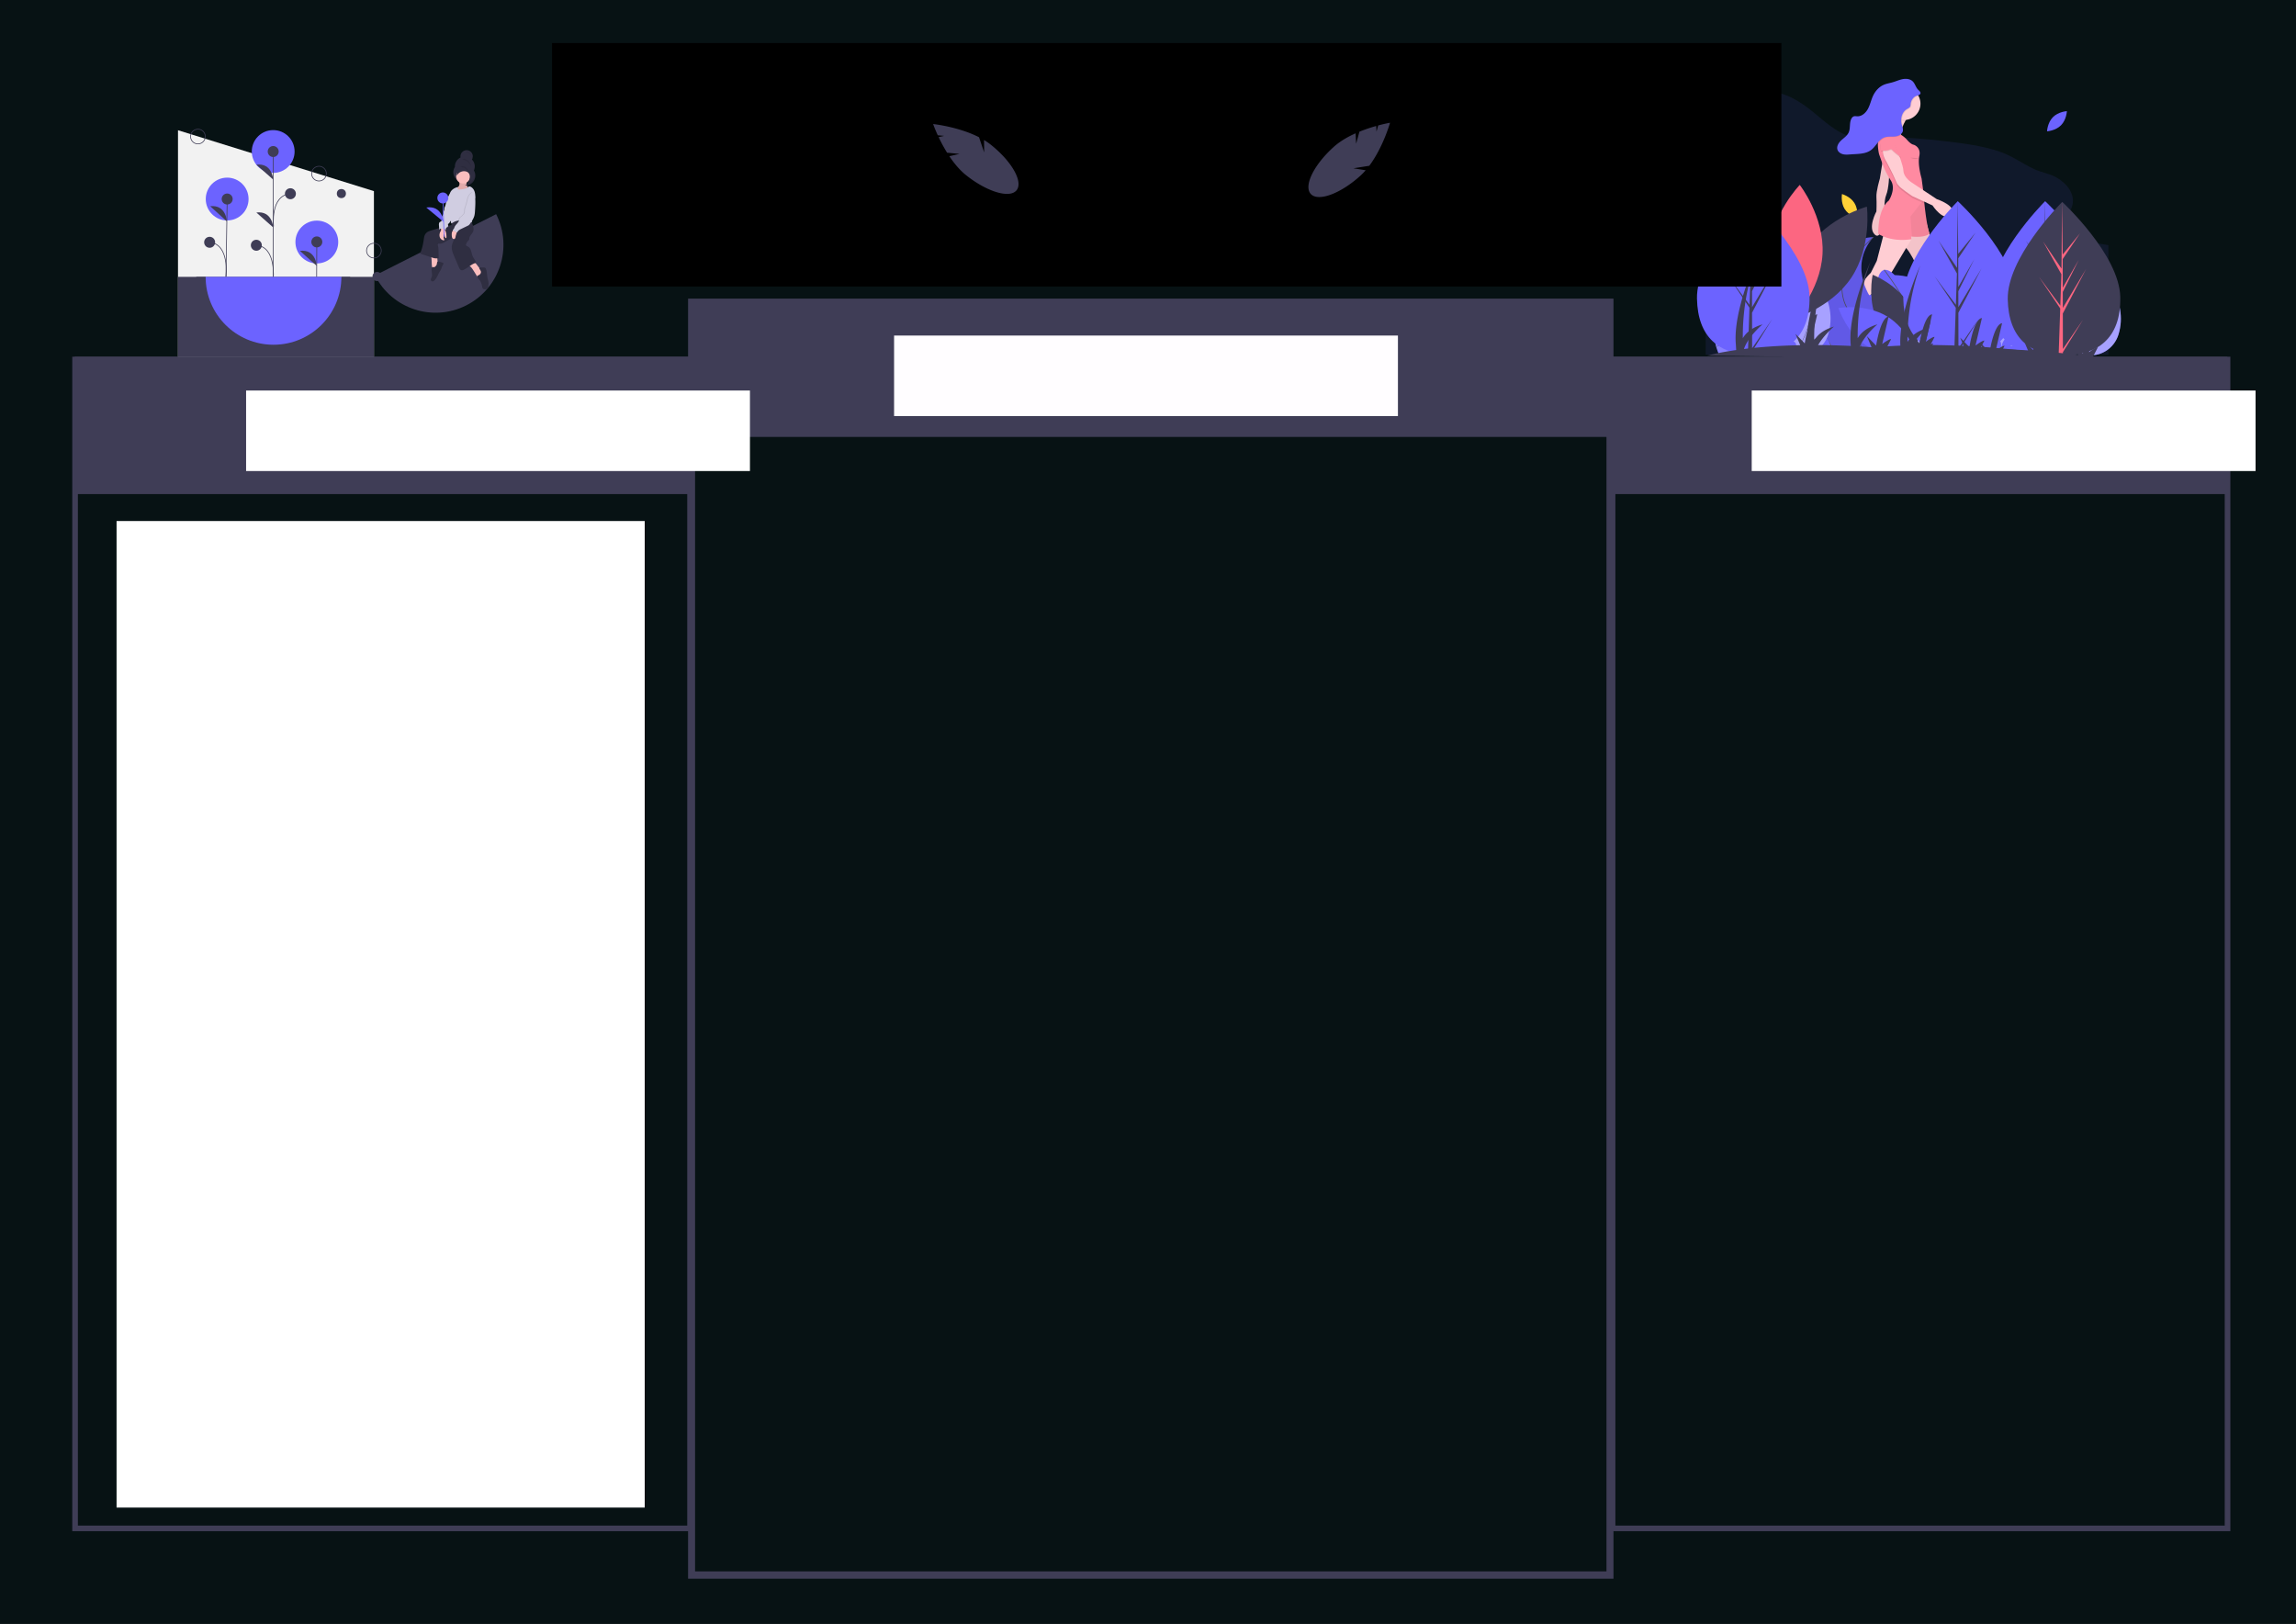 <?xml version="1.0" encoding="UTF-8" standalone="no"?>
<!-- Created with Inkscape (http://www.inkscape.org/) -->

<svg
   xmlns:dc="http://purl.org/dc/elements/1.1/"
   xmlns:cc="http://creativecommons.org/ns#"
   xmlns:rdf="http://www.w3.org/1999/02/22-rdf-syntax-ns#"
   xmlns:svg="http://www.w3.org/2000/svg"
   xmlns="http://www.w3.org/2000/svg"
   xmlns:sodipodi="http://sodipodi.sourceforge.net/DTD/sodipodi-0.dtd"
   xmlns:inkscape="http://www.inkscape.org/namespaces/inkscape"
   width="420mm"
   height="297mm"
   viewBox="0 0 420 297"
   version="1.1"
   id="SVGRoot"
   inkscape:version="0.92.4 (5da689c313, 2019-01-14)"
   sodipodi:docname="Poster Hydroponie.svg"
   inkscape:export-filename="D:\Users\Pokang\Documents\GitHub\DMEther\Elements Visuels\Poster Objets Connectés.png"
   inkscape:export-xdpi="96"
   inkscape:export-ydpi="96">
  <rect x="0" y="0" width="420" height="297" fill="#333333" stroke="none"/>
  <defs
     id="defs66">
    <inkscape:perspective
       sodipodi:type="inkscape:persp3d"
       inkscape:vp_x="131.01276 : 115.78817 : 1"
       inkscape:vp_y="0 : 320.73214 : 0"
       inkscape:vp_z="265.72026 : 115.78817 : 1"
       inkscape:persp3d-origin="198.36651 : 99.911927 : 1"
       id="perspective6547" />
    <linearGradient
       gradientUnits="userSpaceOnUse"
       gradientTransform="translate(168)"
       y2="266.11"
       x2="795.53"
       y1="278.269"
       x1="795.53"
       id="a876bd90-f878-4b77-89d3-57d6c6545783">
      <stop
         id="stop133"
         stop-opacity="0.25"
         stop-color="gray"
         offset="0" />
      <stop
         id="stop135"
         stop-opacity="0.12"
         stop-color="gray"
         offset="0.535" />
      <stop
         id="stop137"
         stop-opacity="0.1"
         stop-color="gray"
         offset="1" />
    </linearGradient>
  </defs>
  <sodipodi:namedview
     id="base"
     pagecolor="#ffffff"
     bordercolor="#666666"
     borderopacity="1.0"
     inkscape:pageopacity="0.0"
     inkscape:pageshadow="2"
     inkscape:zoom="0.44117648"
     inkscape:cx="777.78744"
     inkscape:cy="556.48793"
     inkscape:document-units="mm"
     inkscape:current-layer="layer1"
     showgrid="false"
     inkscape:window-width="1366"
     inkscape:window-height="705"
     inkscape:window-x="-8"
     inkscape:window-y="-8"
     inkscape:window-maximized="1"
     inkscape:snap-page="true"
     inkscape:snap-object-midpoints="false"
     inkscape:snap-center="false" />
  <g
     inkscape:label="Fond"
     inkscape:groupmode="layer"
     id="layer1"
     style="display:inline">
    <rect
       style="fill:#071214;fill-opacity:1;stroke-width:0.264"
       id="rect79"
       width="420"
       height="297"
       x="0.001"
       y="-297.001"
       transform="scale(1,-1)" />
    <rect
       style="fill:#3f3d56;fill-opacity:1;stroke:#3f3d56;stroke-width:1.013;stroke-miterlimit:4;stroke-dasharray:none;stroke-opacity:1"
       id="rect6105"
       width="111.311"
       height="24.109"
       x="14.157"
       y="65.751" />
    <rect
       y="65.753"
       x="295.202"
       height="24.106"
       width="111.731"
       id="rect6107"
       style="fill:#3f3d56;fill-opacity:1;stroke:#3f3d56;stroke-width:1.015;stroke-miterlimit:4;stroke-dasharray:none;stroke-opacity:1" />
    <rect
       y="-79.296"
       x="126.696"
       height="23.891"
       width="166.945"
       id="rect6109"
       style="fill:#3f3d56;fill-opacity:1;stroke:#3f3d56;stroke-width:1.235;stroke-miterlimit:4;stroke-dasharray:none;stroke-opacity:1"
       transform="scale(1,-1)" />
  </g>
  <g
     inkscape:groupmode="layer"
     id="layer5"
     inkscape:label="Texte1"
     style="display:inline">
    <flowRoot
       xml:space="preserve"
       id="flowRoot6135"
       style="font-style:normal;font-variant:normal;font-weight:normal;font-stretch:normal;font-size:24px;line-height:1.25;font-family:sans-serif;-inkscape-font-specification:'sans-serif, Normal';font-variant-ligatures:normal;font-variant-caps:normal;font-variant-numeric:normal;font-feature-settings:normal;text-align:start;letter-spacing:0px;word-spacing:0px;writing-mode:lr-tb;text-anchor:start;display:inline;fill:#ffffff;fill-opacity:1;stroke:none"
       transform="matrix(0.265,0,0,0.265,7.144,5.292)"><flowRegion
         id="flowRegion6137"
         style="font-style:normal;font-variant:normal;font-weight:normal;font-stretch:normal;font-size:24px;font-family:sans-serif;-inkscape-font-specification:'sans-serif, Normal';font-variant-ligatures:normal;font-variant-caps:normal;font-variant-numeric:normal;font-feature-settings:normal;text-align:start;writing-mode:lr-tb;text-anchor:start;fill:#ffffff;fill-opacity:1"><rect
           id="rect6139"
           width="364.579"
           height="680.89"
           x="53.505"
           y="339.63"
           style="font-style:normal;font-variant:normal;font-weight:normal;font-stretch:normal;font-size:24px;font-family:sans-serif;-inkscape-font-specification:'sans-serif, Normal';font-variant-ligatures:normal;font-variant-caps:normal;font-variant-numeric:normal;font-feature-settings:normal;text-align:start;writing-mode:lr-tb;text-anchor:start;fill:#ffffff;fill-opacity:1" /></flowRegion><flowPara
         id="flowPara6161">1. Surveiller la bonne croissance des plantes à l'aide de 3 facteurs:</flowPara><flowPara
         id="flowPara6163">-Nutriments</flowPara><flowPara
         id="flowPara6165">-Acidité</flowPara><flowPara
         id="flowPara6167" /><flowPara
         id="flowPara6169">2. Pouvoir contrôler le dispositif à distance sur différents appareils.</flowPara><flowPara
         id="flowPara6171" /><flowPara
         id="flowPara6173">3.</flowPara></flowRoot>    <g
       id="g336"
       transform="matrix(0.064,0,0,0.064,32.56,23.564)">
      <polygon
         id="polygon144"
         points="560,652 0,652 0,4 560,178 "
         style="fill:#f2f2f2" />
      <rect
         id="rect146"
         height="205"
         width="440"
         y="423"
         x="52.129"
         style="fill:#3f3d56" />
      <circle
         id="circle148"
         r="61.186"
         cy="323.463"
         cx="396.839"
         style="fill:#6c63ff" />
      <line
         id="line150"
         stroke-miterlimit="10"
         y2="323.126"
         x2="396.786"
         y1="434.114"
         x1="396.284"
         style="fill:#3f3d56;stroke:#3f3d56;stroke-width:2;stroke-miterlimit:10" />
      <circle
         id="circle152"
         r="15.695"
         cy="323.126"
         cx="396.786"
         style="fill:#3f3d56" />
      <path
         id="path154"
         transform="translate(-134.871,-124)"
         d="m 531.347,515.53 c 0,0 -2.024,-48.234 -48.014,-42.837"
         inkscape:connector-curvature="0"
         style="fill:#3f3d56" />
      <circle
         id="circle156"
         r="61.186"
         cy="200.621"
         cx="140.524"
         style="fill:#6c63ff" />
      <line
         id="line158"
         stroke-miterlimit="10"
         y2="200.553"
         x2="140.58"
         y1="426.503"
         x1="137.059"
         style="fill:#3f3d56;stroke:#3f3d56;stroke-width:2;stroke-miterlimit:10" />
      <circle
         id="circle160"
         r="15.695"
         cy="200.553"
         cx="140.58"
         style="fill:#3f3d56" />
      <path
         id="path162"
         transform="translate(-134.871,-124)"
         d="m 274.455,388.465 c 0,0 -1.49,-48.254 -47.537,-43.365"
         inkscape:connector-curvature="0"
         style="fill:#3f3d56" />
      <path
         id="path164"
         stroke-miterlimit="10"
         transform="translate(-134.871,-124)"
         d="m 271.997,546.189 c 0,0 11.534,-92.568 -46.686,-97.96"
         inkscape:connector-curvature="0"
         style="fill:none;stroke:#3f3d56;stroke-width:2;stroke-miterlimit:10" />
      <circle
         id="circle166"
         r="15.695"
         cy="324.228"
         cx="90.44"
         style="fill:#3f3d56" />
      <circle
         id="circle168"
         r="61.186"
         cy="64.785"
         cx="272.103"
         style="fill:#6c63ff" />
      <line
         id="line170"
         stroke-miterlimit="10"
         y2="65.01"
         x2="272.141"
         y1="435.216"
         x1="272.141"
         style="fill:#3f3d56;stroke:#3f3d56;stroke-width:2;stroke-miterlimit:10" />
      <circle
         id="circle172"
         r="15.695"
         cy="64.835"
         cx="272.141"
         style="fill:#3f3d56" />
      <circle
         id="circle174"
         r="15.695"
         cy="332.68"
         cx="223.934"
         style="fill:#3f3d56" />
      <path
         id="path176"
         transform="translate(-134.871,-124)"
         d="m 407.012,269.007 c 0,0 -2.242,-48.225 -48.207,-42.619"
         inkscape:connector-curvature="0"
         style="fill:#3f3d56" />
      <path
         id="path178"
         transform="translate(-134.871,-124)"
         d="m 407.012,405.719 c 0,0 -2.242,-48.225 -48.207,-42.619"
         inkscape:connector-curvature="0"
         style="fill:#3f3d56" />
      <path
         id="path180"
         stroke-miterlimit="10"
         transform="translate(-134.871,-124)"
         d="m 407.012,554.902 c 0,0 10.09,-93.737 -48.207,-98.221"
         inkscape:connector-curvature="0"
         style="fill:none;stroke:#3f3d56;stroke-width:2;stroke-miterlimit:10" />
      <circle
         id="circle182"
         r="15.695"
         cy="185.452"
         cx="321.311"
         style="fill:#3f3d56" />
      <path
         id="path184"
         stroke-miterlimit="10"
         transform="translate(-134.871,-124)"
         d="m 407.975,402.673 c 0,0 -10.09,-88.737 48.207,-93.221"
         inkscape:connector-curvature="0"
         style="fill:none;stroke:#3f3d56;stroke-width:2;stroke-miterlimit:10" />
      <path
         id="path186"
         transform="translate(-134.871,-124)"
         d="m 537.871,274 a 22,22 0 1 1 22,-22 22.025,22.025 0 0 1 -22,22 z m 0,-42 a 20,20 0 1 0 20,20 20.023,20.023 0 0 0 -20,-20 z"
         inkscape:connector-curvature="0"
         style="fill:#3f3d56" />
      <path
         id="path188"
         transform="translate(-134.871,-124)"
         d="m 191.871,168 a 22,22 0 1 1 22,-22 22.025,22.025 0 0 1 -22,22 z m 0,-42 a 20,20 0 1 0 20,20 20.023,20.023 0 0 0 -20,-20 z"
         inkscape:connector-curvature="0"
         style="fill:#3f3d56" />
      <path
         id="path190"
         transform="translate(-134.871,-124)"
         d="m 694.871,494 a 22,22 0 1 1 22,-22 22.025,22.025 0 0 1 -22,22 z m 0,-42 a 20,20 0 1 0 20,20 20.023,20.023 0 0 0 -20,-20 z"
         inkscape:connector-curvature="0"
         style="fill:#3f3d56" />
      <circle
         id="circle192"
         r="13"
         cy="185"
         cx="467"
         style="fill:#3f3d56" />
      <circle
         id="circle194"
         r="13"
         cy="422"
         cx="569"
         style="fill:#3f3d56" />
      <path
         id="path196"
         transform="translate(-134.871,-124)"
         d="M 694.871,776 V 547 h -93 c 0,107.143 -86.857,194 -194,194 -107.143,0 -194,-86.857 -194,-194 h -79 v 229 z"
         inkscape:connector-curvature="0"
         style="fill:#3f3d56" />
      <path
         id="path198"
         transform="translate(-134.871,-124)"
         d="m 407.871,741 c 107.143,0 194,-86.857 194,-194 h -388 c 0,107.143 86.857,194 194,194 z"
         inkscape:connector-curvature="0"
         style="fill:#6c63ff" />
      <path
         id="path200"
         transform="translate(-134.871,-124)"
         d="m 958.654,628.557 c 95.608,-48.361 133.908,-165.072 85.547,-260.679 l -346.226,175.132 c 48.361,95.608 165.072,133.908 260.679,85.547 z"
         inkscape:connector-curvature="0"
         style="fill:#3f3d56" />
      <path
         id="path202"
         transform="translate(-134.871,-124)"
         d="m 965.667,267.503 c 0.644,-0.438 1.267,-0.905 1.873,-1.393 a 28.717,28.717 0 0 1 -5.971,10.2 v 0 c -0.626,0.69 -1.294,1.335 -1.981,1.959 -0.014,-0.158 -0.029,-0.316 -0.037,-0.474 -0.08,-1.53 0.032,-3.14 0.052,-4.715 a 20.115,20.115 0 0 0 6.064,-5.577 z"
         inkscape:connector-curvature="0"
         style="fill:url(#a876bd90-f878-4b77-89d3-57d6c6545783)" />
      <path
         id="path204"
         transform="translate(-134.871,-124)"
         d="m 975.049,211.711 a 17.649,17.649 0 1 0 -32.535,-5.802 28.337,28.337 0 0 0 -16.12,26.96 28.373,28.373 0 1 0 52.146,15.485 c 0,-0.452 -0.013,-0.902 -0.034,-1.349 a 28.369,28.369 0 0 0 -3.457,-35.294 z"
         inkscape:connector-curvature="0"
         style="fill:#2f2e41" />
      <g
         id="g212"
         style="opacity:0.1">
        <path
           id="path206"
           transform="translate(-134.871,-124)"
           d="m 942.28,201.429 c 0.079,-0.039 0.155,-0.083 0.234,-0.121 -0.057,-0.306 -0.095,-0.616 -0.136,-0.926 -0.009,0.065 -0.021,0.128 -0.028,0.193 -0.035,0.286 -0.05,0.57 -0.07,0.854 z"
           inkscape:connector-curvature="0" />
        <path
           id="path208"
           transform="translate(-134.871,-124)"
           d="m 982.903,230.314 a 28.25,28.25 0 0 1 -4.396,12.089 c 0.021,0.447 0.034,0.896 0.034,1.349 a 28.37,28.37 0 0 1 -56.649,2.287 c -0.062,0.764 -0.1,1.534 -0.1,2.314 a 28.374,28.374 0 1 0 56.749,0 c 0,-0.452 -0.013,-0.902 -0.034,-1.349 a 28.287,28.287 0 0 0 4.5,-17.815 c -0.03,0.375 -0.058,0.749 -0.103,1.125 z"
           inkscape:connector-curvature="0" />
        <path
           id="path210"
           transform="translate(-134.871,-124)"
           d="m 977.377,200.362 a 17.581,17.581 0 0 1 -2.328,6.748 c 0.496,0.51 0.965,1.044 1.421,1.588 a 17.655,17.655 0 0 0 0.907,-8.336 z"
           inkscape:connector-curvature="0" />
      </g>
      <path
         id="path214"
         transform="translate(-134.871,-124)"
         d="m 860.708,516.135 a 12.942,12.942 0 0 0 1.289,4.642 5.134,5.134 0 0 0 3.762,2.754 7.591,7.591 0 0 0 4.15,-1.203 c 2.526,-1.319 5.148,-2.853 6.467,-5.379 1.277,-2.446 1.093,-5.365 0.877,-8.116 l -1.696,-21.636 c -4.086,-0.112 -8.192,-0.111 -12.275,0.112 -4.044,0.22 -4.754,1.173 -4.191,5.121 1.12,7.858 0.575,15.84 1.618,23.705 z"
         inkscape:connector-curvature="0"
         style="fill:#fbbebe" />
      <path
         id="path216"
         transform="translate(-134.871,-124)"
         d="m 980.6,530.758 9.724,15.71 a 3.841,3.841 0 0 0 2.115,1.989 3.319,3.319 0 0 0 2.032,-0.353 c 3.243,-1.417 5.725,-4.109 8.107,-6.726 1.616,-1.776 3.286,-3.65 3.893,-5.973 a 7.611,7.611 0 0 0 -1.943,-7.16 23.559,23.559 0 0 0 -3.666,-2.62 c -7.687,-5.185 -11.156,-15.034 -18.744,-20.362 a 2.959,2.959 0 0 0 -1.537,-0.661 3.179,3.179 0 0 0 -1.579,0.53 q -5.187,2.843 -10.373,5.686 c -4.492,2.457 -3.068,2.746 0.343,5.393 5.025,3.899 8.164,9.35 11.629,14.548 z"
         inkscape:connector-curvature="0"
         style="fill:#fbbebe" />
      <path
         id="path218"
         transform="translate(-134.871,-124)"
         d="m 881.814,503.621 c -1.424,-0.449 -3.02,-0.853 -4.363,-0.2 a 4.812,4.812 0 0 0 -2.274,3.585 c -0.271,1.444 -0.238,2.942 -0.639,4.355 -0.676,2.383 -2.492,4.245 -4.242,5.998 a 6.185,6.185 0 0 1 -2.663,1.854 c -1.402,0.359 -2.893,-0.298 -4.319,-0.048 a 4.702,4.702 0 0 0 -3.407,3.473 13.835,13.835 0 0 0 -0.166,5.095 l 1.104,12.059 a 18.274,18.274 0 0 1 0.045,4.431 c -0.407,2.651 -1.948,4.977 -2.802,7.519 -0.855,2.542 -0.807,5.788 1.332,7.405 a 5.358,5.358 0 0 0 5.119,0.451 11.898,11.898 0 0 0 4.24,-3.219 c 6.549,-7.142 9.473,-16.815 14.567,-25.059 a 48.795,48.795 0 0 0 3.481,-5.974 c 0.699,-1.602 1.143,-3.3 1.709,-4.954 a 49.459,49.459 0 0 1 2.805,-6.435 c 0.606,-1.188 2.925,-4.047 2.438,-5.373 -0.831,-2.263 -9.758,-4.268 -11.964,-4.963 z"
         inkscape:connector-curvature="0"
         style="fill:#2f2e41" />
      <path
         id="path220"
         transform="translate(-134.871,-124)"
         d="m 999.905,536.883 a 12.466,12.466 0 0 1 -6.89,5.905 6.219,6.219 0 0 0 -2.342,1.212 3.625,3.625 0 0 0 -0.41,3.972 12.736,12.736 0 0 0 2.605,3.326 42.989,42.989 0 0 1 11.166,22.502 c 0.348,2.131 0.576,4.396 1.851,6.138 2.491,3.403 7.793,3.181 11.538,1.241 a 7.46,7.46 0 0 0 2.886,-2.34 9.38,9.38 0 0 0 1.167,-3.559 49.064,49.064 0 0 0 1.115,-9.444 c -0.072,-5.995 -2.325,-11.727 -3.4,-17.625 -1.527,-8.371 -0.762,-17.388 -4.66,-24.952 a 5.566,5.566 0 0 0 -1.78,-2.238 6.248,6.248 0 0 0 -3.17,-0.711 q -5.283,-0.216 -10.573,-0.093 c -0.988,0.023 -2.143,0.147 -2.655,0.993 -0.523,0.865 -0.066,1.968 0.394,2.868 2.182,4.27 5.719,7.684 3.158,12.807 z"
         inkscape:connector-curvature="0"
         style="fill:#2f2e41" />
      <path
         id="path222"
         transform="translate(-134.871,-124)"
         d="m 916.242,386.835 a 5.44,5.44 0 0 0 -1.276,6.868 c 0.781,1.294 2.182,2.498 1.875,3.978 -0.319,1.536 -2.207,2.058 -3.757,2.304 -13.655,2.172 -26.944,6.17 -40.184,10.156 l -13.888,4.181 c -4.004,1.206 -8.079,2.444 -11.539,4.793 a 20.768,20.768 0 0 0 -7.258,8.671 c -1.588,3.56 -2.133,7.481 -2.7,11.338 -2.086,14.192 -4.749,28.524 -11.081,41.394 l 33.683,11.045 a 49.485,49.485 0 0 0 10.092,2.54 37.612,37.612 0 0 0 9.83,-0.476 c -0.209,-7.521 -0.336,-15.269 -0.546,-22.79 a 63.977,63.977 0 0 0 -0.462,-7.107 c -0.505,-3.604 -1.623,-7.111 -1.972,-10.733 1.554,-1.282 3.812,-0.963 5.826,-0.904 4.595,0.134 9.081,-1.463 13.167,-3.569 4.086,-2.105 7.886,-4.729 11.95,-6.878 6.771,-3.58 14.471,-5.989 19.639,-11.641 -2.633,10.034 -8.852,18.777 -10.055,29.08 -1.216,10.41 3.021,20.597 7.169,30.222 l 13.251,30.753 c 1.463,3.395 3.411,7.212 7.019,8.022 2.248,0.505 4.566,-0.339 6.652,-1.316 12.196,-5.712 21.953,-16.45 34.976,-19.885 -0.97,-6.449 -6.066,-11.78 -8.952,-17.628 -2.434,-4.932 -3.229,-10.486 -4.85,-15.742 -1.622,-5.255 -4.408,-10.581 -9.308,-13.079 -2.327,-1.186 -5.461,-2.218 -5.678,-4.821 a 5.453,5.453 0 0 1 0.518,-2.42 31.558,31.558 0 0 1 7.926,-11.538 3.505,3.505 0 0 0 1.042,-1.304 3.932,3.932 0 0 0 0.077,-1.552 c -0.246,-4.187 1.996,-8.104 4.498,-11.471 2.501,-3.367 5.391,-6.572 6.801,-10.522 2.425,-6.792 0.018,-14.256 -2.379,-21.058 -0.969,-2.749 -1.988,-5.583 -3.978,-7.713 -3.121,-3.339 -7.981,-4.302 -12.525,-4.8 -14.69,-1.61 -31.93,-5.461 -43.603,3.601 z"
         inkscape:connector-curvature="0"
         style="fill:#2f2e41" />
      <g
         id="g226"
         style="opacity:0.1">
        <path
           id="path224"
           transform="translate(-134.871,-124)"
           d="m 914.713,388.866 a 2.819,2.819 0 0 0 2.128,-1.921 2.054,2.054 0 0 0 0.034,-0.573 c -0.211,0.153 -0.425,0.302 -0.633,0.463 a 5.042,5.042 0 0 0 -1.53,2.031 z"
           inkscape:connector-curvature="0" />
      </g>
      <path
         id="path228"
         transform="translate(-134.871,-124)"
         d="m 939.456,280.385 c 0.175,3.355 -0.838,6.946 -3.417,9.099 -0.828,0.691 -1.788,1.214 -2.584,1.941 a 6.983,6.983 0 0 0 1.021,10.608 c 2.678,1.634 6.084,1.193 9.175,0.657 a 53.601,53.601 0 0 0 12.043,-3.142 19.987,19.987 0 0 0 9.492,-7.774 c -3.366,-1.877 -5.199,-5.819 -5.403,-9.667 -0.205,-3.854 0.852,-8.226 -1.589,-11.216 -2.35,-2.879 -6.773,-2.858 -10.355,-1.87 -1.798,0.496 -3.539,1.182 -5.34,1.667 -0.912,0.246 -3.926,0.252 -4.522,0.924 -1.084,1.222 1.378,6.832 1.48,8.773 z"
         inkscape:connector-curvature="0"
         style="fill:#fbbebe" />
      <path
         id="path230"
         transform="translate(-134.871,-124)"
         d="m 939.456,280.385 c 0.175,3.355 -0.838,6.946 -3.417,9.099 -0.828,0.691 -1.788,1.214 -2.584,1.941 a 6.983,6.983 0 0 0 1.021,10.608 c 2.678,1.634 6.084,1.193 9.175,0.657 a 53.601,53.601 0 0 0 12.043,-3.142 19.987,19.987 0 0 0 9.492,-7.774 c -3.366,-1.877 -5.199,-5.819 -5.403,-9.667 -0.205,-3.854 0.852,-8.226 -1.589,-11.216 -2.35,-2.879 -6.773,-2.858 -10.355,-1.87 -1.798,0.496 -3.539,1.182 -5.34,1.667 -0.912,0.246 -3.926,0.252 -4.522,0.924 -1.084,1.222 1.378,6.832 1.48,8.773 z"
         inkscape:connector-curvature="0"
         style="opacity:0.1" />
      <circle
         id="circle232"
         r="19.939"
         cy="136.24"
         cx="814.912"
         style="fill:#fbbebe" />
      <path
         id="path234"
         transform="translate(-134.871,-124)"
         d="m 886.822,413.213 a 13.617,13.617 0 0 1 -1.877,4.427 20.743,20.743 0 0 0 -2.38,13.607 14.36,14.36 0 0 0 8.381,10.594 c 1.866,0.735 4.179,0.929 5.718,-0.358 -2.664,-3.465 -2.805,-8.196 -2.646,-12.564 a 4.166,4.166 0 0 1 0.559,-2.332 1.465,1.465 0 0 1 2.106,-0.374 18.965,18.965 0 0 0 1.557,8.006 c 0.422,0.971 1.142,2.043 2.201,2.016 1.518,-0.04 1.928,-2.096 1.871,-3.614 -0.235,-6.184 -0.538,-12.625 -3.519,-18.048 -1.091,-1.985 -2.546,-3.849 -2.961,-6.076 a 3.607,3.607 0 0 0 -0.762,-2.127 2.719,2.719 0 0 0 -1.122,-0.523 c -1.716,-0.485 -5.779,-1.995 -7.196,-0.387 -1.519,1.724 0.344,5.69 0.069,7.751 z"
         inkscape:connector-curvature="0"
         style="fill:#fbbebe" />
      <path
         id="path236"
         transform="translate(-134.871,-124)"
         d="m 916.433,307.275 c -2.287,-0.257 -4.092,1.836 -5.345,3.766 a 72.847,72.847 0 0 0 -9.923,23.527 c -0.966,4.27 -1.573,8.705 -3.6,12.585 a 12.196,12.196 0 0 0 -1.172,2.561 25.271,25.271 0 0 0 -0.183,4.127 c -0.211,2.491 -1.683,4.705 -2.177,7.156 -0.295,1.461 -0.235,2.973 -0.497,4.44 -0.459,2.569 -1.871,4.854 -2.774,7.303 -1.59,4.311 -1.576,9.045 -2.746,13.489 a 4.661,4.661 0 0 1 -0.924,2.005 c -0.793,0.871 -2.061,1.084 -3.099,1.643 a 6.715,6.715 0 0 0 -3.113,4.596 19.895,19.895 0 0 0 -0.106,5.707 l 0.917,11.794 c 0.945,-0.396 1.561,-1.465 2.349,-2.12 1.442,-1.199 3.559,-0.93 5.403,-0.595 l 2.687,0.487 c 2.749,0.498 5.738,1.133 7.501,3.3 1.401,-2.191 0.6,-5.42 2.754,-6.878 0.7,-0.474 1.568,-0.635 2.306,-1.047 a 5.146,5.146 0 0 0 2.347,-4.138 15.2,15.2 0 0 0 -0.675,-4.885 c 3.452,-1.458 5.593,-4.952 6.943,-8.448 a 69.837,69.837 0 0 0 3.21,-13.03 c 3.118,-17.527 5.968,-35.18 6.251,-52.98 a 25.435,25.435 0 0 0 -0.971,-8.83 c -0.983,-2.81 -2.406,-5.199 -5.365,-5.532 z"
         inkscape:connector-curvature="0"
         style="fill:#d0cde1" />
      <path
         id="path238"
         transform="translate(-134.871,-124)"
         d="m 966.701,288.187 a 25.108,25.108 0 0 1 -12.127,7.043 74.891,74.891 0 0 1 -14.043,2.069 8.737,8.737 0 0 1 -4.343,-0.375 c -1.339,-0.607 -2.356,-2.192 -1.811,-3.557 a 3.794,3.794 0 0 0 0.524,-1.383 c -0.023,-1.215 -1.81,-1.315 -2.971,-0.956 -7.676,2.374 -15.036,7.075 -18.579,14.286 -2.001,4.073 -2.661,8.654 -3.296,13.148 -1.669,11.82 -3.333,23.896 -1.096,35.622 1.193,6.252 3.487,12.347 3.63,18.71 0.08,3.566 -0.521,7.118 -0.493,10.685 a 5.37,5.37 0 0 0 0.945,3.525 c 0.552,0.641 1.385,1.046 1.77,1.799 0.644,1.26 -0.217,2.99 0.631,4.124 1.044,1.396 3.225,0.394 4.663,-0.591 a 37.107,37.107 0 0 1 24.672,-6.211 c 10.45,1.121 20.834,6.691 30.969,3.908 a 14.929,14.929 0 0 1 -1.345,-2.412 c -5.054,-16.606 -4.712,-35.169 2.852,-50.793 2.584,-5.338 6.013,-10.425 7.003,-16.271 a 30.98,30.98 0 0 0 0.093,-8.254 c -0.533,-5.308 -1.797,-10.66 -4.681,-15.147 -2.885,-4.487 -7.658,-8.442 -12.967,-8.967 z"
         inkscape:connector-curvature="0"
         style="fill:#d0cde1" />
      <path
         id="path240"
         transform="translate(-134.871,-124)"
         d="m 918.463,418.344 a 18.161,18.161 0 0 0 -1.148,6.787 39.715,39.715 0 0 0 0.33,6.626 10.553,10.553 0 0 0 1.937,5.205 4.764,4.764 0 0 0 4.978,1.77 5.222,5.222 0 0 0 3.003,-3.339 30.519,30.519 0 0 0 0.942,-4.547 c 0.874,-4.526 3.251,-8.774 3.292,-13.383 a 3.764,3.764 0 0 0 -0.254,-1.604 c -0.864,-1.895 -5.099,-4.021 -7.169,-3.702 -2.589,0.399 -4.972,3.999 -5.912,6.187 z"
         inkscape:connector-curvature="0"
         style="fill:#fbbebe" />
      <path
         id="path242"
         transform="translate(-134.871,-124)"
         d="m 976.002,305.02 c -0.395,3.964 3.441,6.952 4.957,10.636 a 17.906,17.906 0 0 1 1.046,5.351 c 1.065,12.676 0.238,25.426 -0.59,38.119 a 71.781,71.781 0 0 1 -1.566,12.564 c -2.14,8.674 -7.405,16.193 -12.565,23.488 a 15.117,15.117 0 0 1 -7.693,6.345 l -17.704,8.576 a 34.27,34.27 0 0 0 -6.288,3.616 17.201,17.201 0 0 0 -5.206,6.778 c -3.435,-1.755 -7.001,-3.331 -10.435,-5.086 -0.804,-0.411 -1.703,-0.947 -1.842,-1.839 -0.186,-1.197 1.065,-2.042 1.926,-2.894 1.611,-1.594 2.108,-3.956 2.98,-6.047 2.849,-6.833 10.015,-11.206 12.6,-18.143 0.993,-2.666 1.297,-5.679 3.058,-7.913 a 19.622,19.622 0 0 1 3.378,-2.981 57.46,57.46 0 0 0 7.488,-7.666 12.997,12.997 0 0 0 2.449,-3.586 c 0.774,-1.969 0.542,-4.164 0.582,-6.279 0.132,-6.924 3.262,-13.381 5.179,-20.036 1.805,-6.267 2.558,-12.841 4.926,-18.917 2.368,-6.077 7.006,-12.453 13.32,-14.087 z"
         inkscape:connector-curvature="0"
         style="opacity:0.1" />
      <path
         id="path244"
         transform="translate(-134.871,-124)"
         d="m 978.302,305.02 c -0.395,3.964 3.441,6.952 4.957,10.636 a 17.906,17.906 0 0 1 1.046,5.351 c 1.065,12.676 0.238,25.426 -0.59,38.119 a 71.781,71.781 0 0 1 -1.566,12.564 c -2.14,8.674 -7.405,16.193 -12.565,23.488 a 15.117,15.117 0 0 1 -7.693,6.345 l -17.704,8.576 a 34.27,34.27 0 0 0 -6.288,3.616 17.202,17.202 0 0 0 -5.206,6.778 c -3.435,-1.755 -7.001,-3.331 -10.435,-5.086 -0.804,-0.411 -1.703,-0.947 -1.842,-1.839 -0.186,-1.197 1.065,-2.042 1.926,-2.894 1.611,-1.594 2.108,-3.956 2.98,-6.047 2.849,-6.833 10.015,-11.206 12.6,-18.143 0.993,-2.666 1.297,-5.679 3.058,-7.913 a 19.623,19.623 0 0 1 3.378,-2.981 57.459,57.459 0 0 0 7.488,-7.666 12.998,12.998 0 0 0 2.449,-3.586 c 0.774,-1.969 0.542,-4.164 0.582,-6.279 0.132,-6.924 3.262,-13.381 5.179,-20.036 1.805,-6.267 2.558,-12.841 4.926,-18.917 2.368,-6.077 7.006,-12.453 13.32,-14.087 z"
         inkscape:connector-curvature="0"
         style="fill:#d0cde1" />
      <path
         id="path246"
         transform="translate(-134.871,-124)"
         d="m 959.67,229.416 a 28.245,28.245 0 0 0 -17.704,3.665 c 0.787,0.029 1.577,0.083 2.373,0.179 a 28.372,28.372 0 0 1 10.897,52.674 28.371,28.371 0 0 0 4.434,-56.518 z"
         inkscape:connector-curvature="0"
         style="fill:#2f2e41" />
      <path
         id="path248"
         transform="translate(-134.871,-124)"
         d="m 968.399,245.19 a 12.969,12.969 0 0 1 0.224,9.938 12.649,12.649 0 0 0 -0.465,-1.21 c -3.507,-7.804 -14.311,-11.034 -24.131,-7.215 -5.785,2.25 -9.936,6.445 -11.655,11.107 -2.5,-7.544 2.578,-16.212 11.896,-19.835 9.82,-3.819 20.624,-0.589 24.131,7.215 z"
         inkscape:connector-curvature="0"
         style="fill:#2f2e41" />
      <g
         id="g258"
         style="opacity:0.1">
        <path
           id="path250"
           transform="translate(-134.871,-124)"
           d="m 968.454,254.509 a 28.405,28.405 0 0 0 -18.961,-24.478 28.351,28.351 0 0 0 -7.526,3.051 c 0.787,0.029 1.577,0.083 2.373,0.179 a 28.379,28.379 0 0 1 24.114,21.248 z"
           inkscape:connector-curvature="0" />
        <path
           id="path252"
           transform="translate(-134.871,-124)"
           d="m 973.055,233.804 a 28.405,28.405 0 0 0 -18.961,-24.478 28.351,28.351 0 0 0 -7.526,3.051 c 0.787,0.029 1.577,0.083 2.373,0.179 a 28.379,28.379 0 0 1 24.114,21.248 z"
           inkscape:connector-curvature="0" />
        <path
           id="path254"
           transform="translate(-134.871,-124)"
           d="m 973.172,202.877 a 17.143,17.143 0 0 0 -11.443,-14.773 17.111,17.111 0 0 0 -4.542,1.841 c 0.475,0.018 0.952,0.05 1.432,0.108 a 17.127,17.127 0 0 1 14.553,12.824 z"
           inkscape:connector-curvature="0" />
        <path
           id="path256"
           transform="translate(-134.871,-124)"
           d="m 983.784,250.665 a 28.395,28.395 0 0 1 -21.98,29.977 28.55,28.55 0 0 1 -6.568,5.293 28.369,28.369 0 0 0 28.548,-35.27 z"
           inkscape:connector-curvature="0" />
      </g>
      <line
         id="line260"
         stroke-miterlimit="10"
         y2="197.541"
         x2="756.987"
         y1="308.469"
         x1="760.656"
         style="fill:none;stroke:#6c63ff;stroke-width:2;stroke-miterlimit:10" />
      <circle
         id="circle262"
         r="15.695"
         cy="197.541"
         cx="756.987"
         style="fill:#6c63ff" />
      <path
         id="path264"
         transform="translate(-134.871,-124)"
         d="m 894.119,389.908 c 0,0 -3.835,-48.124 -49.59,-41.002"
         inkscape:connector-curvature="0"
         style="fill:#6c63ff" />
    </g>
    <g
       id="g593"
       transform="matrix(0.068,0,0,0.068,310.421,12)">
      <path
         id="path340"
         transform="translate(-15.446,-50.566)"
         d="m 972.836,488.965 c -31.824,40.46 -19.46,99.567 0.762,146.904 6.771,15.849 14.428,32.617 11.572,49.614 -3.493,20.784 -22.043,35.981 -41.518,44.036 -35.503,14.683 -77.988,11.184 -110.61,-9.11 C 804.849,702.87 784.66,674.35 755.987,657.61 c -47.984,-28.014 -109.06,-17.435 -161.164,1.862 -36.863,13.652 -77.164,31.406 -113.793,17.139 -25.774,-10.039 -43.589,-34.474 -53.297,-60.375 -4.687,-12.505 -8.088,-26.041 -17.038,-35.953 -5.321,-5.893 -12.264,-10.076 -19.378,-13.602 -64.953,-32.205 -146.989,-14.959 -210.078,-50.679 -42.608,-24.124 -69.885,-69.63 -81.963,-117.08 -12.078,-47.45 -10.671,-97.205 -7.604,-146.072 2.179,-34.728 6.089,-71.803 28.279,-98.606 23.474,-28.354 63.759,-38.897 100.172,-33.507 36.413,5.389 69.418,24.597 98.454,47.22 36.289,28.274 69.944,63.483 114.499,74.936 30.343,7.8 62.261,3.533 93.555,2.056 52.317,-2.47 104.655,3.023 156.683,9.038 49.808,5.758 99.976,12.095 147.426,28.298 33.579,11.466 60.499,32.28 92.206,46.821 20.668,9.478 43.205,12.096 62.774,24.168 24.105,14.871 46.205,40.738 40.028,71.006 -5.872,28.777 -36.024,43.211 -52.914,64.686 z"
         inkscape:connector-curvature="0"
         style="opacity:0.1;fill:#6c63ff" />
      <path
         id="path342"
         transform="translate(-15.446,-50.566)"
         d="m 39.172,588.446 c 0,0 183,-48 420,74 237,122 496,-96 491,-129 -5,-33 172,0 172,0 v 295 H 39.172 Z"
         inkscape:connector-curvature="0"
         style="opacity:0.1;fill:#6c63ff" />
      <circle
         id="circle344"
         r="49.735"
         cy="49.735"
         cx="151.106"
         style="fill:#ffdf9c" />
      <path
         id="path346"
         transform="translate(-15.446,-50.566)"
         d="m 515.408,304.699 -8.101,50.389 c 0,0 -10.126,33.257 -9.113,49.381 1.013,16.124 0,38.296 0,38.296 0,0 -24.302,44.342 -4.05,62.482 20.252,18.14 26.327,-57.443 26.327,-57.443 0,0 -3.038,-32.249 4.05,-49.381 7.088,-17.132 8.101,-54.42 8.101,-54.42 z"
         inkscape:connector-curvature="0"
         style="fill:#ffcdd3" />
      <path
         id="path348"
         transform="translate(-15.446,-50.566)"
         d="m 515.408,304.699 -8.101,50.389 c 0,0 -10.126,33.257 -9.113,49.381 1.013,16.124 0,38.296 0,38.296 0,0 -24.302,44.342 -4.05,62.482 20.252,18.14 26.327,-57.443 26.327,-57.443 0,0 -3.038,-32.249 4.05,-49.381 7.088,-17.132 8.101,-54.42 8.101,-54.42 z"
         inkscape:connector-curvature="0"
         style="opacity:0.05" />
      <path
         id="path350"
         transform="translate(-15.446,-50.566)"
         d="m 634.049,477.973 14.008,52.469 13.164,61.474 c 0,0 7.088,13.101 0,40.311 l 23.29,75.583 c 0,0 13.164,48.373 21.264,49.381 8.101,1.008 -8.101,38.296 -8.101,38.296 l -22.277,-13.101 c 0,0 -6.076,-30.233 -14.176,-37.288 -8.101,-7.054 -34.428,-77.599 -34.428,-77.599 l -8.101,-49.381 c 0,0 -25.315,-67.521 -47.592,-83.646 -22.277,-16.124 -29.365,-42.327 -29.365,-42.327 z"
         inkscape:connector-curvature="0"
         style="fill:#ffcdd3" />
      <path
         id="path352"
         transform="translate(-15.446,-50.566)"
         d="m 541.735,492.146 c 0,0 7.088,26.202 29.365,42.327 22.277,16.124 47.592,83.646 47.592,83.646 l 8.101,49.381 c 0,0 26.327,70.544 34.428,77.599 5.944,5.18 10.804,22.846 12.961,31.876 0.79,3.275 1.215,5.412 1.215,5.412 l 22.277,13.101 c 0,0 16.201,-37.288 8.101,-38.296 -1.256,-0.151 -2.633,-1.451 -4.071,-3.527 -7.797,-11.307 -17.194,-45.854 -17.194,-45.854 l -23.29,-75.583 c 7.088,-27.21 0,-40.311 0,-40.311 L 648.057,530.442 634.053,477.977 Z"
         inkscape:connector-curvature="0"
         style="opacity:0.05" />
      <path
         id="path354"
         transform="translate(-15.446,-50.566)"
         d="m 412.124,754.168 8.101,19.148 36.453,-4.031 a 83.706,83.706 0 0 1 -1.863,-15.822 c -0.324,-11.438 1.438,-26.877 10.977,-38.598 17.214,-21.163 43.541,-73.568 43.541,-73.568 0,0 26.327,-28.218 32.403,-39.303 l 50.69,-84.623 -1.58,-7.589 13.67,-12.597 h -85.058 l -20.252,78.607 -16.201,32.249 c 0,0 -34.428,29.226 -47.592,90.7 0,0 -13.133,40.956 -21.497,53.18 a 14.694,14.694 0 0 1 -1.792,2.247 z"
         inkscape:connector-curvature="0"
         style="fill:#ffcdd3" />
      <path
         id="path356"
         transform="translate(-15.446,-50.566)"
         d="m 674.182,776.974 c 0.79,3.275 1.215,5.412 1.215,5.412 l 22.277,13.101 c 0,0 16.201,-37.288 8.101,-38.296 -1.256,-0.151 -2.633,-1.451 -4.071,-3.527 a 5.674,5.674 0 0 0 -2.592,6.278 15.573,15.573 0 0 0 1.6,4.303 c 3.038,5.039 -10.126,13.101 -10.126,13.101 -4.435,5.674 -11.635,2.681 -16.404,-0.373 z"
         inkscape:connector-curvature="0"
         style="opacity:0.1" />
      <path
         id="path358"
         transform="translate(-15.446,-50.566)"
         d="m 700.124,761.957 c -1.389,-5.813 5.914,-9.709 10.016,-5.347 a 19.491,19.491 0 0 1 2.723,3.604 c 4.05,7.054 34.428,13.101 40.504,11.086 6.076,-2.016 27.34,-4.031 22.277,11.086 -5.063,15.117 -96.196,37.288 -96.196,37.288 0,0 -10.126,-14.109 -9.113,-24.187 a 115.178,115.178 0 0 0 0,-20.156 c 0,0 14.176,13.101 21.264,4.031 0,0 13.164,-8.062 10.126,-13.101 a 15.57,15.57 0 0 1 -1.6,-4.304 z"
         inkscape:connector-curvature="0"
         style="fill:#dce6f2" />
      <path
         id="path360"
         transform="translate(-15.446,-50.566)"
         d="m 412.124,754.168 8.101,19.148 36.453,-4.031 a 83.706,83.706 0 0 1 -1.863,-15.822 4.996,4.996 0 0 0 -8.131,-1.159 c -1.883,2.016 -3.787,4.142 -5.195,5.896 -4.05,5.039 -17.214,2.016 -17.214,2.016 -3.412,1.129 -7.463,-3.769 -10.359,-8.294 a 14.694,14.694 0 0 1 -1.792,2.247 z"
         inkscape:connector-curvature="0"
         style="opacity:0.1" />
      <path
         id="path362"
         transform="translate(-15.446,-50.566)"
         d="m 445.667,754.32 a 4.984,4.984 0 0 1 8.476,2.091 c 1.842,7.166 5.883,16.424 14.686,19.928 15.189,6.047 36.453,16.124 29.365,25.194 -7.088,9.07 -31.39,17.132 -52.655,10.078 C 424.275,804.557 393.897,787.425 393.897,787.425 l 15.189,-40.311 c 0,0 8.101,17.132 14.176,15.117 0,0 13.164,3.023 17.214,-2.016 1.41,-1.754 3.311,-3.875 5.191,-5.895 z"
         inkscape:connector-curvature="0"
         style="fill:#dce6f2" />
      <path
         id="path364"
         transform="translate(-15.446,-50.566)"
         d="m 583.251,187.797 c 0,0 -24.302,33.257 -18.227,56.436 6.076,23.179 -48.604,-15.117 -48.604,-15.117 0,0 28.353,-25.195 23.29,-66.513 z"
         inkscape:connector-curvature="0"
         style="fill:#ffcdd3" />
      <path
         id="path366"
         transform="translate(-15.446,-50.566)"
         d="m 503.257,503.232 c 40.504,24.187 89.108,14.109 89.108,14.109 L 591.352,510.286 c 0.709,0.071 1.418,0.141 2.106,0.202 38.711,3.406 47.511,-8.264 47.511,-8.264 -6.055,-16.941 -10.804,-52.858 -13.761,-80.622 -0.425,-3.991 -0.81,-7.81 -1.164,-11.388 -0.8,-8.092 -1.397,-14.905 -1.782,-19.511 -0.334,-4.051 -0.506,-6.389 -0.506,-6.389 l -4.05,-30.233 c 0,0 -11.138,-36.28 -6.076,-60.467 4.312,-20.6 -9.739,-28.041 -14.001,-29.795 a 13.528,13.528 0 0 0 -2.059,-0.609 c -5.554,-1.31 -11.739,-6.961 -17.001,-13.022 a 68.283,68.283 0 0 0 -28.403,-19.289 c -5.093,-1.844 -9.417,-3.799 -9.417,-3.799 -7.088,-8.062 -26.327,-3.023 -26.327,-3.023 -23.29,15.117 -11.138,64.498 -11.138,64.498 l 9.68,27.533 c 5.397,15.328 13.083,29.679 21.953,43.314 14.885,22.856 -5.306,54.118 -5.306,54.118 -31.39,25.194 -28.352,89.692 -28.352,89.692 z"
         inkscape:connector-curvature="0"
         style="fill:#ff8aa1" />
      <path
         id="path368"
         transform="translate(-15.446,-50.566)"
         d="m 589.833,456.37 3.625,54.118 c 38.711,3.406 47.511,-8.264 47.511,-8.264 -6.055,-16.941 -10.804,-52.858 -13.761,-80.622 -0.425,-3.991 -0.81,-7.81 -1.164,-11.388 z"
         inkscape:connector-curvature="0"
         style="opacity:0.05" />
      <path
         id="path370"
         transform="translate(-15.446,-50.566)"
         d="m 525.534,314.777 c 0,0 18.227,34.264 24.302,49.381 6.076,15.117 6.076,10.078 9.113,15.117 3.038,5.039 35.441,27.21 35.441,27.21 l 32.818,15.117 c -1.387,-13.021 -2.39,-24.257 -2.947,-30.899 l -30.884,-20.498 c 0,0 -21.264,-13.101 -22.277,-30.233 -1.013,-17.132 -14.176,-48.373 -14.176,-48.373 0,0 -26.327,-28.218 -37.466,-15.117 -11.138,13.101 6.076,38.296 6.076,38.296 z"
         inkscape:connector-curvature="0"
         style="opacity:0.1" />
      <path
         id="path372"
         transform="translate(-15.446,-50.566)"
         d="m 556.924,286.559 c 0,0 13.164,31.241 14.176,48.373 1.013,17.132 22.277,30.233 22.277,30.233 l 66.831,44.342 c 0,0 57.718,19.148 38.478,41.319 -19.239,22.171 -49.617,-24.187 -49.617,-24.187 l -54.68,-25.194 c 0,0 -32.403,-22.171 -35.441,-27.21 -3.038,-5.039 -3.038,0 -9.113,-15.117 -6.076,-15.117 -24.302,-49.381 -24.302,-49.381 0,0 -17.214,-25.194 -6.076,-38.296 11.138,-13.101 37.466,15.117 37.466,15.117 z"
         inkscape:connector-curvature="0"
         style="fill:#ffcdd3" />
      <path
         id="path374"
         transform="translate(-15.446,-50.566)"
         d="m 565.025,299.66 c 0,0 -20.252,-15.117 -24.302,-20.156 -1.788,-2.224 -4.563,-1.896 -7.105,-0.834 a 32.042,32.042 0 0 1 -15.046,2.472 c -4.43,-0.378 -8.734,-0.126 -8.227,2.393 1.013,5.039 -3.038,-26.202 -3.038,-26.202 l 17.214,-6.047 22.277,12.093 z"
         inkscape:connector-curvature="0"
         style="opacity:0.1" />
      <path
         id="path376"
         transform="translate(-15.446,-50.566)"
         d="m 565.025,297.645 c 0,0 -20.252,-15.117 -24.302,-20.156 -1.788,-2.224 -4.563,-1.896 -7.105,-0.834 a 32.042,32.042 0 0 1 -15.046,2.472 c -4.43,-0.378 -8.734,-0.126 -8.227,2.393 1.013,5.039 -3.038,-26.202 -3.038,-26.202 l 17.214,-6.047 22.277,12.093 z"
         inkscape:connector-curvature="0"
         style="fill:#ff8aa1" />
      <path
         id="path378"
         transform="translate(-15.446,-50.566)"
         d="m 612.711,299.66 a 24.947,24.947 0 0 1 -22.878,-1.512"
         inkscape:connector-curvature="0"
         style="opacity:0.1" />
      <path
         id="path380"
         transform="translate(-15.446,-50.566)"
         d="m 546.292,165.122 c 0.757,-6.024 -6.738,6.488 -7.594,-0.504 l 43.541,25.194 c 0,0 -2.485,3.406 -5.665,8.785 a 44.667,44.667 0 0 1 -4.968,0.285 c -13.1,1e-5 -17.246,-24.727 -25.315,-33.761 z"
         inkscape:connector-curvature="0"
         style="opacity:0.1" />
      <ellipse
         id="ellipse382"
         ry="43.838"
         rx="44.048"
         cy="102.462"
         cx="557.173"
         style="fill:#ffcdd3" />
      <path
         id="path384"
         transform="translate(-15.446,-50.566)"
         d="m 592.381,153.794 c -0.331,2.752 -0.269,5.661 -1.585,8.104 -1.842,3.421 -5.813,4.977 -9.133,7.012 -13.456,8.25 -17.447,26.81 -13.159,41.949 1.517,5.357 3.91,10.794 2.916,16.271 -1.708,9.413 -12.481,14.292 -22.055,15.128 -9.574,0.836 -19.596,-0.708 -28.549,2.768 -15.038,5.838 -21.659,23.391 -34.442,33.2 -14.867,11.409 -35.346,10.703 -54.073,12.023 -6.924,0.488 -13.95,1.318 -20.752,-0.061 -6.802,-1.379 -13.513,-5.46 -15.916,-11.941 -3.39,-9.145 2.784,-19.061 9.956,-25.699 7.171,-6.638 15.925,-12.239 19.985,-21.109 5.458,-11.924 1.046,-26.984 7.911,-38.163 a 11.734,11.734 0 0 1 5.585,-5.096 c 3.024,-1.13 6.379,-0.349 9.607,-0.239 12.505,0.428 23.17,-9.5 28.978,-20.53 5.809,-11.03 8.276,-23.515 13.588,-34.79 6.011,-12.76 16.027,-24.021 29.048,-29.56 7.628,-3.245 15.955,-4.436 23.919,-6.745 9.053,-2.624 17.696,-6.709 26.97,-8.41 9.273,-1.701 19.779,-0.578 26.559,5.944 6.381,6.139 8.242,15.771 14.342,22.187 2.306,2.425 5.266,4.476 6.376,7.627 2.628,7.464 -10.125,8.093 -14.379,11.082 a 27.834,27.834 0 0 0 -11.697,19.05 z"
         inkscape:connector-curvature="0"
         style="opacity:0.1" />
      <path
         id="path386"
         transform="translate(-15.446,-50.566)"
         d="m 590.356,152.786 c -0.331,2.752 -0.269,5.661 -1.585,8.104 -1.842,3.421 -5.813,4.977 -9.133,7.012 -13.456,8.25 -17.447,26.81 -13.159,41.949 1.517,5.357 3.91,10.794 2.916,16.271 -1.708,9.413 -12.481,14.292 -22.055,15.128 -9.574,0.836 -19.596,-0.708 -28.549,2.768 -15.038,5.838 -21.659,23.391 -34.442,33.2 -14.867,11.409 -35.346,10.703 -54.073,12.023 -6.924,0.488 -13.95,1.318 -20.752,-0.061 -6.802,-1.379 -13.513,-5.46 -15.916,-11.941 -3.39,-9.145 2.784,-19.061 9.956,-25.699 7.171,-6.638 15.925,-12.239 19.985,-21.109 5.458,-11.924 1.046,-26.984 7.911,-38.163 a 11.734,11.734 0 0 1 5.585,-5.096 c 3.024,-1.13 6.379,-0.349 9.607,-0.239 12.505,0.428 23.17,-9.5 28.978,-20.53 5.809,-11.03 8.276,-23.515 13.588,-34.79 6.011,-12.76 16.027,-24.021 29.048,-29.56 7.628,-3.245 15.955,-4.436 23.919,-6.745 9.053,-2.624 17.696,-6.709 26.97,-8.41 9.273,-1.701 19.779,-0.578 26.559,5.944 6.381,6.139 8.242,15.771 14.342,22.187 2.306,2.425 5.266,4.476 6.376,7.627 2.628,7.464 -10.125,8.093 -14.379,11.082 a 27.834,27.834 0 0 0 -11.697,19.05 z"
         inkscape:connector-curvature="0"
         style="fill:#6c63ff" />
      <path
         id="path388"
         transform="translate(-15.446,-50.566)"
         d="m 75.672,828.946 c 0,0 -33,-59 8,-106 41,-47 89,-21 89,-21 0,0 60,28 46,95 0,0 -8,34 -32,32 z"
         inkscape:connector-curvature="0"
         style="fill:#6c63ff" />
      <path
         id="path390"
         transform="translate(-15.446,-50.566)"
         d="m 75.672,828.946 c 0,0 -33,-59 8,-106 41,-47 89,-21 89,-21 0,0 60,28 46,95 0,0 -8,34 -32,32 z"
         inkscape:connector-curvature="0"
         style="opacity:0.2;fill:#ffffff" />
      <line
         id="line392"
         stroke-miterlimit="10"
         y2="668.38"
         x2="148.226"
         y1="778.465"
         x1="112.059"
         style="fill:none;stroke:#535461;stroke-miterlimit:10" />
      <path
         id="path394"
         stroke-miterlimit="10"
         transform="translate(-15.446,-50.566)"
         d="m 196.672,735.946 c 0,0 -18.62,-8.761 -37.31,-3.88 0,0 -9.69,-24.12 -31.69,-28.12"
         inkscape:connector-curvature="0"
         style="fill:none;stroke:#535461;stroke-miterlimit:10" />
      <path
         id="path396"
         stroke-miterlimit="10"
         transform="translate(-15.446,-50.566)"
         d="m 205.672,773.946 c 0,0 -31.664,-22.885 -54.832,-15.942 0,0 -26.168,-31.058 -44.168,-29.058"
         inkscape:connector-curvature="0"
         style="fill:none;stroke:#535461;stroke-miterlimit:10" />
      <path
         id="path398"
         stroke-miterlimit="10"
         transform="translate(-15.446,-50.566)"
         d="m 198.672,814.946 c 0,0 -27.063,-19.573 -60.532,-18.287 0,0 -25.468,-30.713 -49.468,-32.713"
         inkscape:connector-curvature="0"
         style="fill:none;stroke:#535461;stroke-miterlimit:10" />
      <path
         id="path400"
         stroke-miterlimit="10"
         transform="translate(-15.446,-50.566)"
         d="m 141.953,829.031 a 70.976,70.976 0 0 0 -12.926,-4.632 c 0,0 -20.855,-27.119 -62.605,-18.286"
         inkscape:connector-curvature="0"
         style="fill:none;stroke:#535461;stroke-miterlimit:10" />
      <path
         id="path402"
         transform="translate(-15.446,-50.566)"
         d="m 432.672,828.946 c 0,0 33,-54 -49,-134 -82,-80 -77,-95 -70,-107 0,0 -66,8 -52,107 14,99 74,134 74,134 z"
         inkscape:connector-curvature="0"
         style="fill:#6c63ff" />
      <path
         id="path404"
         stroke-miterlimit="10"
         transform="translate(-15.446,-50.566)"
         d="m 386.172,828.946 c 0,0 -24.5,-71 -61.5,-114 -37,-43 -30,-114 -11,-127"
         inkscape:connector-curvature="0"
         style="fill:none;stroke:#535461;stroke-width:2;stroke-miterlimit:10" />
      <path
         id="path406"
         transform="translate(-15.446,-50.566)"
         d="m 972.893,189.338 c -14.736,14.955 -15.705,37.895 -15.705,37.895 0,0 22.924,-1.306 37.66,-16.26 14.736,-14.955 15.705,-37.895 15.705,-37.895 0,0 -22.924,1.306 -37.66,16.26 z"
         inkscape:connector-curvature="0"
         style="fill:#6c63ff" />
      <path
         id="path408"
         transform="translate(-15.446,-50.566)"
         d="M 95.893,417.338 C 81.157,432.292 80.188,455.233 80.188,455.233 c 0,0 22.924,-1.306 37.66,-16.26 14.736,-14.955 15.705,-37.895 15.705,-37.895 0,0 -22.924,1.306 -37.66,16.26 z"
         inkscape:connector-curvature="0"
         style="fill:#fc6681" />
      <path
         id="path410"
         transform="translate(-15.446,-50.566)"
         d="m 916.893,466.338 c -14.736,14.955 -15.705,37.895 -15.705,37.895 0,0 22.924,-1.306 37.66,-16.26 14.736,-14.955 15.705,-37.895 15.705,-37.895 0,0 -22.924,1.306 -37.66,16.26 z"
         inkscape:connector-curvature="0"
         style="fill:#6c63ff" />
      <path
         id="path412"
         transform="translate(-15.446,-50.566)"
         d="m 194.73,449.901 c -19.418,-7.983 -41.02,-0.2 -41.02,-0.2 0,0 9.882,20.725 29.301,28.708 19.418,7.983 41.02,0.2 41.02,0.2 0,0 -9.882,-20.725 -29.301,-28.708 z"
         inkscape:connector-curvature="0"
         style="fill:#6c63ff" />
      <path
         id="path414"
         transform="translate(-15.446,-50.566)"
         d="m 438.895,419.916 c -11.224,-17.743 -33.348,-23.887 -33.348,-23.887 0,0 -3.925,22.623 7.299,40.366 11.224,17.743 33.348,23.887 33.348,23.887 0,0 3.925,-22.623 -7.299,-40.366 z"
         inkscape:connector-curvature="0"
         style="fill:#ffd037" />
      <circle
         id="circle416"
         r="8.669"
         cy="442.691"
         cx="694.357"
         style="fill:#fc6681" />
      <circle
         id="circle418"
         r="8.669"
         cy="535.161"
         cx="714.585"
         style="fill:#fc6681" />
      <path
         id="path420"
         transform="translate(-15.446,-50.566)"
         d="m 547.172,613.946 c 0,0 -33,-37 -45,9 -12,46 -19,52 -43,40 -24,-12 -49,45 10,86 59,41 26,81.5 26,81.5 h 211 c 0,0 28,-81.5 -33,-109.5 -61,-28 -59,-49 -57,-77 2,-28 -69,-30 -69,-30 z"
         inkscape:connector-curvature="0"
         style="fill:#6c63ff" />
      <path
         id="path422"
         stroke-miterlimit="10"
         transform="translate(-15.446,-50.566)"
         d="m 519.172,599.876 c 0,0 137,180.57 90,230.57"
         inkscape:connector-curvature="0"
         style="fill:none;stroke:#535461;stroke-width:2;stroke-miterlimit:10" />
      <path
         id="path424"
         stroke-miterlimit="10"
         transform="translate(-15.446,-50.566)"
         d="m 483.75,665.855 c 0,0 32.421,27.591 85.421,13.591 53,-14 39.932,-49.916 39.932,-49.916"
         inkscape:connector-curvature="0"
         style="fill:none;stroke:#535461;stroke-width:2;stroke-miterlimit:10" />
      <path
         id="path426"
         stroke-miterlimit="10"
         transform="translate(-15.446,-50.566)"
         d="m 705.621,753.139 c 0,0 -70.531,-34.208 -105.99,-21.45 -92.322,33.215 -160.959,-56.243 -160.959,-56.243"
         inkscape:connector-curvature="0"
         style="fill:none;stroke:#535461;stroke-width:2;stroke-miterlimit:10" />
      <path
         id="path428"
         transform="translate(-15.446,-50.566)"
         d="m 500.672,828.946 c 0,0 43,-32 -11,-144 0,0 -72,-89 0,-173 0,0 -157,4 -154,150 3,146 78.5,167 78.5,167 z"
         inkscape:connector-curvature="0"
         style="fill:#6c63ff" />
      <path
         id="path430"
         stroke-miterlimit="10"
         transform="translate(-15.446,-50.566)"
         d="m 460.505,828.946 c 0,0 -10.833,-77 -39.833,-124 a 100.81,100.81 0 0 1 -12.185,-30.708 c -9.694,-42.629 4.126,-87.208 35.437,-117.717 l 45.748,-44.575"
         inkscape:connector-curvature="0"
         style="fill:none;stroke:#535461;stroke-width:2;stroke-miterlimit:10" />
      <path
         id="path432"
         transform="translate(-15.446,-50.566)"
         d="m 500.672,828.946 c 0,0 43,-32 -11,-144 0,0 -72,-89 0,-173 0,0 -157,4 -154,150 3,146 78.5,167 78.5,167 z"
         inkscape:connector-curvature="0"
         style="opacity:0.1" />
      <path
         id="path434"
         transform="translate(-15.446,-50.566)"
         d="m 886.111,828.065 c 0,0 -147.143,-32.896 40.077,-225.389 0,0 80.705,76.487 51.098,171.571 -11.904,38.229 -50.197,61.832 -88.982,54.269 q -1.089,-0.212 -2.193,-0.451 z"
         inkscape:connector-curvature="0"
         style="fill:#6c63ff" />
      <path
         id="path436"
         transform="translate(-15.446,-50.566)"
         d="m 886.111,828.065 c -3.231,-0.722 -143.974,-36.154 40.077,-225.389 0,0 80.705,76.487 51.098,171.571 -11.904,38.229 -50.197,61.832 -88.982,54.269 q -1.089,-0.212 -2.193,-0.451 z"
         inkscape:connector-curvature="0"
         style="opacity:0.4;fill:#ffffff" />
      <path
         id="path438"
         stroke-miterlimit="10"
         transform="translate(-15.446,-50.566)"
         d="m 888.043,829.159 c 0,0 77.719,-117.085 38.145,-226.483"
         inkscape:connector-curvature="0"
         style="fill:none;stroke:#535461;stroke-miterlimit:10" />
      <path
         id="path440"
         transform="translate(-15.446,-50.566)"
         d="m 277.111,828.065 c 0,0 -147.143,-32.896 40.077,-225.389 0,0 80.705,76.487 51.098,171.571 -11.904,38.229 -50.197,61.832 -88.982,54.269 q -1.089,-0.212 -2.193,-0.451 z"
         inkscape:connector-curvature="0"
         style="fill:#6c63ff" />
      <path
         id="path442"
         transform="translate(-15.446,-50.566)"
         d="m 277.111,828.065 c -3.231,-0.722 -143.974,-36.154 40.077,-225.389 0,0 80.705,76.487 51.098,171.571 -11.904,38.229 -50.197,61.832 -88.982,54.269 q -1.089,-0.212 -2.193,-0.451 z"
         inkscape:connector-curvature="0"
         style="opacity:0.4;fill:#ffffff" />
      <path
         id="path444"
         stroke-miterlimit="10"
         transform="translate(-15.446,-50.566)"
         d="m 279.043,829.159 c 0,0 77.719,-117.085 38.145,-226.483"
         inkscape:connector-curvature="0"
         style="fill:none;stroke:#535461;stroke-miterlimit:10" />
      <path
         id="path446"
         transform="translate(-15.446,-50.566)"
         d="m 606.111,828.065 c 0,0 -147.143,-32.896 40.077,-225.389 0,0 80.705,76.487 51.098,171.571 -11.904,38.229 -50.197,61.832 -88.982,54.269 q -1.089,-0.212 -2.193,-0.451 z"
         inkscape:connector-curvature="0"
         style="fill:#6c63ff" />
      <path
         id="path448"
         transform="translate(-15.446,-50.566)"
         d="m 606.111,828.065 c -3.231,-0.722 -143.974,-36.154 40.077,-225.389 0,0 80.705,76.487 51.098,171.571 -11.904,38.229 -50.197,61.832 -88.982,54.269 q -1.089,-0.212 -2.193,-0.451 z"
         inkscape:connector-curvature="0"
         style="opacity:0.4;fill:#ffffff" />
      <path
         id="path450"
         stroke-miterlimit="10"
         transform="translate(-15.446,-50.566)"
         d="m 608.043,829.159 c 0,0 77.719,-117.085 38.145,-226.483"
         inkscape:connector-curvature="0"
         style="fill:none;stroke:#535461;stroke-miterlimit:10" />
      <path
         id="path452"
         transform="translate(-15.446,-50.566)"
         d="m 1058.111,828.065 c 0,0 -147.143,-32.896 40.077,-225.389 0,0 80.705,76.487 51.098,171.571 -11.904,38.229 -50.197,61.832 -88.982,54.269 q -1.089,-0.212 -2.193,-0.451 z"
         inkscape:connector-curvature="0"
         style="fill:#6c63ff" />
      <path
         id="path454"
         transform="translate(-15.446,-50.566)"
         d="m 1058.111,828.065 c -3.231,-0.722 -143.975,-36.154 40.077,-225.389 0,0 80.705,76.487 51.098,171.571 -11.904,38.229 -50.197,61.832 -88.982,54.269 q -1.089,-0.212 -2.193,-0.451 z"
         inkscape:connector-curvature="0"
         style="opacity:0.4;fill:#ffffff" />
      <path
         id="path456"
         stroke-miterlimit="10"
         transform="translate(-15.446,-50.566)"
         d="m 1060.043,829.159 c 0,0 77.719,-117.085 38.145,-226.483"
         inkscape:connector-curvature="0"
         style="fill:none;stroke:#535461;stroke-miterlimit:10" />
      <path
         id="path458"
         transform="translate(-15.446,-50.566)"
         d="m 784.111,828.065 c 0,0 -147.143,-32.896 40.077,-225.389 0,0 80.705,76.487 51.098,171.571 -11.904,38.229 -50.197,61.832 -88.982,54.269 q -1.089,-0.212 -2.193,-0.451 z"
         inkscape:connector-curvature="0"
         style="fill:#6c63ff" />
      <path
         id="path460"
         transform="translate(-15.446,-50.566)"
         d="m 784.111,828.065 c -3.231,-0.722 -143.974,-36.154 40.077,-225.389 0,0 80.705,76.487 51.098,171.571 -11.904,38.229 -50.197,61.832 -88.982,54.269 q -1.089,-0.212 -2.193,-0.451 z"
         inkscape:connector-curvature="0"
         style="opacity:0.4;fill:#ffffff" />
      <path
         id="path462"
         stroke-miterlimit="10"
         transform="translate(-15.446,-50.566)"
         d="m 786.043,829.159 c 0,0 77.719,-117.085 38.145,-226.483"
         inkscape:connector-curvature="0"
         style="fill:none;stroke:#535461;stroke-miterlimit:10" />
      <path
         id="path464"
         transform="translate(-15.446,-50.566)"
         d="m 272.184,816.567 c 4.343,-3.293 8.418,-7.177 9.669,-11.906 a 10.067,10.067 0 0 0 -6.757,-12.126 c -6.206,-1.936 -12.837,1.573 -17.864,5.117 -5.028,3.544 -10.79,7.589 -17.369,6.838 6.817,-4.923 10.057,-12.924 8.178,-20.192 a 7.818,7.818 0 0 0 -2.274,-4.1 c -3.445,-3.005 -9.689,-1.714 -13.814,0.653 -13.117,7.528 -16.777,22.064 -16.848,35.148 -1.323,-4.719 -0.209,-9.637 -0.241,-14.479 -0.033,-4.841 -1.659,-10.208 -6.664,-12.808 -2.972,-1.544 -6.643,-1.844 -10.164,-1.949 -5.896,-0.177 -12.463,0.305 -16.49,3.824 -5.003,4.372 -3.706,11.707 0.647,16.52 4.353,4.813 10.973,7.828 17.068,11.153 4.644,2.533 9.342,5.493 12.197,9.492 a 8.612,8.612 0 0 1 0.904,1.696 h 36.964 a 106.272,106.272 0 0 0 22.86,-12.88 z"
         inkscape:connector-curvature="0"
         style="fill:#6c63ff" />
      <path
         id="path466"
         transform="translate(-15.446,-50.566)"
         d="m 891.184,816.567 c 4.343,-3.293 8.418,-7.177 9.669,-11.906 a 10.067,10.067 0 0 0 -6.757,-12.126 c -6.206,-1.936 -12.837,1.573 -17.864,5.117 -5.028,3.544 -10.79,7.589 -17.369,6.838 6.817,-4.923 10.057,-12.924 8.178,-20.192 a 7.818,7.818 0 0 0 -2.274,-4.1 c -3.445,-3.005 -9.689,-1.714 -13.814,0.653 -13.117,7.528 -16.777,22.064 -16.848,35.148 -1.323,-4.719 -0.209,-9.637 -0.241,-14.479 -0.033,-4.841 -1.659,-10.208 -6.664,-12.808 -2.972,-1.544 -6.643,-1.844 -10.164,-1.949 -5.896,-0.177 -12.463,0.305 -16.49,3.824 -5.003,4.372 -3.706,11.707 0.647,16.52 4.353,4.813 10.973,7.828 17.068,11.153 4.644,2.533 9.342,5.493 12.197,9.492 a 8.612,8.612 0 0 1 0.904,1.696 h 36.964 a 106.272,106.272 0 0 0 22.86,-12.88 z"
         inkscape:connector-curvature="0"
         style="fill:#6c63ff" />
      <path
         id="path468"
         transform="translate(-15.446,-50.566)"
         d="m 692.309,744.603 c 32.328,59.955 100.941,85.692 100.941,85.692 0,0 16.198,-71.468 -16.131,-131.423 -32.328,-59.955 -100.941,-85.692 -100.941,-85.692 0,0 -16.198,71.468 16.131,131.423 z"
         inkscape:connector-curvature="0"
         style="fill:#3f3d56" />
      <path
         id="path470"
         transform="translate(-15.446,-50.566)"
         d="m 714.53,724.878 c 58.366,35.115 80.845,104.863 80.845,104.863 0,0 -72.152,12.815 -130.518,-22.3 -58.366,-35.115 -80.845,-104.863 -80.845,-104.863 0,0 72.152,-12.815 130.518,22.3 z"
         inkscape:connector-curvature="0"
         style="fill:#6c63ff" />
      <path
         id="path472"
         transform="translate(-15.446,-50.566)"
         d="m 504.309,744.603 c 32.328,59.955 100.941,85.692 100.941,85.692 0,0 16.198,-71.468 -16.131,-131.423 -32.328,-59.955 -100.941,-85.692 -100.941,-85.692 0,0 -16.198,71.468 16.131,131.423 z"
         inkscape:connector-curvature="0"
         style="fill:#3f3d56" />
      <path
         id="path474"
         transform="translate(-15.446,-50.566)"
         d="m 526.53,724.878 c 58.366,35.115 80.845,104.863 80.845,104.863 0,0 -72.152,12.815 -130.518,-22.3 -58.366,-35.115 -80.845,-104.863 -80.845,-104.863 0,0 72.152,-12.815 130.518,22.3 z"
         inkscape:connector-curvature="0"
         style="fill:#6c63ff" />
      <path
         id="path476"
         transform="translate(-15.446,-50.566)"
         d="m 312.066,541.986 c -55.927,83.728 -42.045,191.159 -42.045,191.159 0,0 104.558,-28.318 160.485,-112.046 55.927,-83.728 42.045,-191.159 42.045,-191.159 0,0 -104.557,28.318 -160.485,112.046 z"
         inkscape:connector-curvature="0"
         style="fill:#3f3d56" />
      <path
         id="path478"
         transform="translate(-15.446,-50.566)"
         d="m 353.21,557.354 c -5.46,100.54 -80.997,178.183 -80.997,178.183 0,0 -66.685,-85.366 -61.225,-185.906 5.46,-100.54 80.997,-178.183 80.997,-178.183 0,0 66.685,85.366 61.225,185.906 z"
         inkscape:connector-curvature="0"
         style="fill:#fc6681" />
      <path
         id="path480"
         transform="translate(-15.446,-50.566)"
         d="m 1108.244,671.431 c 2.105,114.017 -64.942,155.073 -148.548,156.617 q -2.913,0.054 -5.799,0.042 -5.814,-0.018 -11.513,-0.317 C 866.828,823.823 807.426,783.057 805.468,677.021 c -2.026,-109.734 135.664,-250.804 145.993,-261.238 0.009,-1.7e-4 0.009,-1.7e-4 0.018,-0.01 0.392,-0.398 0.593,-0.596 0.593,-0.596 0,0 154.065,142.246 156.17,256.254 z"
         inkscape:connector-curvature="0"
         style="fill:#6c63ff" />
      <path
         id="path482"
         transform="translate(-15.446,-50.566)"
         d="m 953.864,810.709 53.94,-78.384 -53.923,86.879 0.015,8.885 q -5.814,-0.018 -11.513,-0.317 l 3.859,-114.174 -0.063,-0.882 0.099,-0.169 0.368,-10.789 -57.236,-85.04 57.254,76.963 0.182,2.283 2.915,-86.263 -49.28,-88.059 49.586,72.903 1.393,-178.764 0.008,-0.595 0.011,0.585 1.821,140.921 46.383,-56.736 -46.364,68.875 0.17,77.19 42.926,-74.872 -42.893,86.22 0.095,42.921 62.376,-104.267 -62.35,119.241 z"
         inkscape:connector-curvature="0"
         style="fill:#3f3d56" />
      <path
         id="path484"
         transform="translate(-15.446,-50.566)"
         d="m 873.244,671.431 c 2.105,114.017 -64.942,155.073 -148.548,156.617 q -2.913,0.054 -5.799,0.042 -5.814,-0.018 -11.513,-0.317 C 631.828,823.823 572.426,783.057 570.468,677.021 c -2.026,-109.734 135.664,-250.804 145.993,-261.238 0.009,-1.7e-4 0.009,-1.7e-4 0.018,-0.01 0.392,-0.398 0.593,-0.596 0.593,-0.596 0,0 154.065,142.246 156.17,256.254 z"
         inkscape:connector-curvature="0"
         style="fill:#6c63ff" />
      <path
         id="path486"
         transform="translate(-15.446,-50.566)"
         d="m 718.864,810.709 53.94,-78.384 -53.923,86.879 0.015,8.885 q -5.814,-0.018 -11.513,-0.317 l 3.859,-114.174 -0.063,-0.882 0.099,-0.169 0.368,-10.789 -57.236,-85.04 57.254,76.963 0.182,2.283 2.915,-86.263 -49.28,-88.059 49.586,72.903 1.393,-178.764 0.008,-0.595 0.011,0.585 1.821,140.921 46.383,-56.736 -46.364,68.875 0.17,77.19 42.926,-74.872 -42.893,86.22 0.095,42.921 62.376,-104.267 -62.35,119.241 z"
         inkscape:connector-curvature="0"
         style="fill:#3f3d56" />
      <path
         id="path488"
         transform="translate(-15.446,-50.566)"
         d="m 1154.244,673.431 c 2.105,114.017 -64.942,155.073 -148.548,156.617 q -2.913,0.054 -5.799,0.042 -5.814,-0.018 -11.513,-0.317 C 912.828,825.823 853.426,785.057 851.468,679.021 c -2.026,-109.734 135.664,-250.804 145.993,-261.238 0.009,-1.7e-4 0.009,-1.7e-4 0.018,-0.01 0.392,-0.398 0.593,-0.596 0.593,-0.596 0,0 154.065,142.246 156.17,256.254 z"
         inkscape:connector-curvature="0"
         style="fill:#3f3d56" />
      <path
         id="path490"
         transform="translate(-15.446,-50.566)"
         d="m 999.864,812.709 53.94,-78.384 -53.923,86.879 0.015,8.885 q -5.814,-0.018 -11.513,-0.317 l 3.859,-114.174 -0.063,-0.882 0.099,-0.169 0.368,-10.789 -57.236,-85.04 57.254,76.963 0.182,2.283 2.915,-86.263 -49.28,-88.059 49.586,72.903 1.393,-178.764 0.008,-0.595 0.011,0.585 1.821,140.921 46.383,-56.736 -46.364,68.875 0.17,77.19 42.926,-74.872 -42.893,86.22 0.095,42.921 62.376,-104.267 -62.35,119.241 z"
         inkscape:connector-curvature="0"
         style="fill:#fc6681" />
      <path
         id="path492"
         transform="translate(-15.446,-50.566)"
         d="m 318.244,671.431 c 2.105,114.017 -64.942,155.073 -148.548,156.617 q -2.913,0.054 -5.799,0.042 -5.814,-0.018 -11.513,-0.317 C 76.828,823.823 17.426,783.057 15.468,677.021 c -2.026,-109.734 135.664,-250.804 145.993,-261.238 0.009,-1.7e-4 0.009,-1.7e-4 0.018,-0.01 0.392,-0.398 0.593,-0.596 0.593,-0.596 0,0 154.065,142.246 156.17,256.254 z"
         inkscape:connector-curvature="0"
         style="fill:#6c63ff" />
      <path
         id="path494"
         transform="translate(-15.446,-50.566)"
         d="m 163.864,810.709 53.94,-78.384 -53.923,86.879 0.015,8.885 q -5.814,-0.018 -11.513,-0.317 l 3.859,-114.174 -0.063,-0.882 0.099,-0.169 0.368,-10.789 -57.236,-85.04 57.254,76.963 0.182,2.283 2.915,-86.263 -49.28,-88.059 49.586,72.903 1.393,-178.764 0.008,-0.595 0.011,0.585 1.821,140.921 46.383,-56.736 -46.364,68.875 0.17,77.19 42.926,-74.872 -42.893,86.22 0.095,42.921 62.376,-104.267 -62.35,119.241 z"
         inkscape:connector-curvature="0"
         style="fill:#3f3d56" />
      <path
         id="path496"
         transform="translate(-15.446,-50.566)"
         d="m 933.554,845.434 q -53.974,-9.144 -103.815,-15.706 l 13.135,-25.468 c -4.429,-1.538 -23.889,13.046 -23.889,13.046 l 17.238,-73.927 c -22.277,2.686 -33.603,78.17 -33.603,78.17 L 777.732,796.029 789.781,824.721 C 688.087,812.745 600.26,808.304 526.388,808.144 l 11.243,-21.798 c -4.429,-1.538 -23.889,13.046 -23.889,13.046 l 17.238,-73.927 c -22.277,2.686 -33.603,78.17 -33.603,78.17 l -24.889,-25.521 12.762,30.389 c -61.93,1.239 -112.433,5.466 -151.414,10.285 11.371,-33.957 50.001,-66.253 50.001,-66.253 -29.501,8.774 -44.976,23.477 -53.062,37.184 a 595.41,595.41 0 0 1 34.415,-205.722 c 0,0 -60.978,132.693 -53.197,221.762 l 0.931,15.816 c -51.695,7.402 -77.685,15.103 -77.685,15.103 z"
         inkscape:connector-curvature="0"
         style="fill:#3f3d56" />
      <path
         id="path498"
         transform="translate(-15.446,-50.566)"
         d="M 1050.554,839.434 Q 996.579,830.289 946.739,823.728 l 13.135,-25.468 c -4.429,-1.538 -23.889,13.046 -23.889,13.046 l 17.238,-73.927 c -22.277,2.686 -33.603,78.17 -33.603,78.17 L 894.732,790.029 906.781,818.721 C 805.087,806.745 717.26,802.304 643.388,802.144 l 11.243,-21.798 c -4.429,-1.538 -23.889,13.046 -23.889,13.046 l 17.238,-73.927 c -22.277,2.686 -33.603,78.17 -33.603,78.17 l -24.889,-25.521 12.762,30.389 c -61.93,1.239 -112.433,5.466 -151.414,10.285 11.371,-33.957 50.001,-66.253 50.001,-66.253 -29.501,8.774 -44.976,23.477 -53.062,37.184 a 595.41,595.41 0 0 1 34.415,-205.722 c 0,0 -60.978,132.693 -53.197,221.762 l 0.931,15.816 c -51.695,7.402 -77.685,15.103 -77.685,15.103 z"
         inkscape:connector-curvature="0"
         style="fill:#3f3d56" />
      <path
         id="path500"
         transform="translate(-15.446,-50.566)"
         d="m 1184.554,849.434 q -53.974,-9.144 -103.815,-15.706 l 13.135,-25.468 c -4.429,-1.538 -23.889,13.046 -23.889,13.046 l 17.238,-73.927 c -22.276,2.686 -33.603,78.17 -33.603,78.17 l -24.889,-25.521 12.049,28.692 C 939.087,816.745 851.26,812.304 777.388,812.144 l 11.243,-21.798 c -4.429,-1.538 -23.889,13.046 -23.889,13.046 l 17.238,-73.927 c -22.277,2.686 -33.603,78.17 -33.603,78.17 l -24.889,-25.521 12.762,30.389 c -61.93,1.239 -112.433,5.466 -151.414,10.285 11.371,-33.957 50.001,-66.253 50.001,-66.253 -29.501,8.774 -44.976,23.477 -53.062,37.184 a 595.41,595.41 0 0 1 34.415,-205.722 c 0,0 -60.978,132.693 -53.197,221.762 l 0.931,15.816 c -51.695,7.402 -77.685,15.103 -77.685,15.103 z"
         inkscape:connector-curvature="0"
         style="fill:#3f3d56" />
      <path
         id="path502"
         transform="translate(-15.446,-50.566)"
         d="m 741.554,839.434 q -53.974,-9.144 -103.815,-15.706 l 13.135,-25.468 c -4.429,-1.538 -23.889,13.046 -23.889,13.046 l 17.238,-73.927 c -22.277,2.686 -33.603,78.17 -33.603,78.17 L 585.732,790.029 597.781,818.721 C 496.087,806.745 408.26,802.304 334.388,802.144 l 11.243,-21.798 c -4.429,-1.538 -23.889,13.046 -23.889,13.046 l 17.238,-73.927 c -22.277,2.686 -33.603,78.17 -33.603,78.17 l -24.889,-25.521 12.762,30.389 c -61.93,1.239 -112.433,5.466 -151.414,10.285 11.371,-33.957 50.001,-66.253 50.001,-66.253 -29.501,8.774 -44.976,23.477 -53.062,37.184 a 595.41,595.41 0 0 1 34.415,-205.722 c 0,0 -60.978,132.693 -53.197,221.762 l 0.931,15.816 c -51.695,7.402 -77.685,15.103 -77.685,15.103 z"
         inkscape:connector-curvature="0"
         style="fill:#3f3d56" />
    </g>
  </g>
  <g
     inkscape:groupmode="layer"
     id="layer3"
     inkscape:label="Cadres"
     style="display:inline">
    <rect
       style="fill:none;stroke:#008f00;stroke-width:0;stroke-miterlimit:4;stroke-dasharray:none;stroke-opacity:1"
       id="rect4612"
       width="132.821"
       height="213.783"
       x="24.871"
       y="64.696" />
    <rect
       style="fill:none;stroke:#008f00;stroke-width:0;stroke-miterlimit:4;stroke-dasharray:none;stroke-opacity:1"
       id="rect6080"
       width="26.987"
       height="7.938"
       x="24.871"
       y="64.696" />
    <rect
       style="fill:none;stroke:#3f3d56;stroke-width:1.029;stroke-miterlimit:4;stroke-dasharray:none;stroke-opacity:1"
       id="rect6082"
       width="112.495"
       height="213.783"
       x="13.734"
       y="65.754" />
    <path
       sodipodi:type="inkscape:offset"
       inkscape:radius="0"
       inkscape:original="M 132.92773 -278.36719 L 132.92773 -64.808594 L 294.62305 -64.808594 L 294.62305 -278.36719 L 132.92773 -278.36719 z "
       style="fill:none;stroke:#3f3d56;stroke-width:1.233;stroke-miterlimit:4;stroke-dasharray:none;stroke-opacity:1"
       id="rect6082-1"
       d="M 132.928,-278.367 V -64.809 H 294.623 V -278.367 Z"
       transform="matrix(1.039,0,0,-1.09,-11.605,-15.352)" />
    <rect
       y="65.754"
       x="294.983"
       height="213.783"
       width="112.495"
       id="rect6103"
       style="fill:none;stroke:#3f3d56;stroke-width:1.029;stroke-miterlimit:4;stroke-dasharray:none;stroke-opacity:1" />
    <flowRoot
       xml:space="preserve"
       id="flowRoot6111"
       style="font-style:normal;font-variant:normal;font-weight:normal;font-stretch:normal;font-size:40px;line-height:1.25;font-family:Montserrat;-inkscape-font-specification:Montserrat;letter-spacing:0px;word-spacing:0px;fill:#ffffff;fill-opacity:1;stroke:none;"
       transform="matrix(0.265,0,0,0.265,20.108,-1.323)"><flowRegion
         id="flowRegion6113"
         style="font-style:normal;font-variant:normal;font-weight:normal;font-stretch:normal;font-family:Montserrat;-inkscape-font-specification:Montserrat;fill:#ffffff;fill-opacity:1;"><rect
           id="rect6115"
           width="347.799"
           height="55.566"
           x="94"
           y="274.52"
           style="font-style:normal;font-variant:normal;font-weight:normal;font-stretch:normal;font-family:Montserrat;-inkscape-font-specification:Montserrat;fill:#ffffff;fill-opacity:1;" /></flowRegion><flowPara
         id="flowPara6117">Objectifs</flowPara></flowRoot>    <flowRoot
       transform="matrix(0.265,0,0,0.265,138.642,-11.377)"
       style="font-style:normal;font-variant:normal;font-weight:normal;font-stretch:normal;font-size:40px;line-height:1.25;font-family:Montserrat;-inkscape-font-specification:Montserrat;letter-spacing:0px;word-spacing:0px;fill:#fffdff;fill-opacity:1;stroke:none;"
       id="flowRoot6125"
       xml:space="preserve"><flowRegion
         style="font-style:normal;font-variant:normal;font-weight:normal;font-stretch:normal;font-family:Montserrat;-inkscape-font-specification:Montserrat;fill:#fffdff;fill-opacity:1;"
         id="flowRegion6121"><rect
           style="font-style:normal;font-variant:normal;font-weight:normal;font-stretch:normal;font-family:Montserrat;-inkscape-font-specification:Montserrat;fill:#fffdff;fill-opacity:1;"
           y="274.52"
           x="94"
           height="55.566"
           width="347.799"
           id="rect6119" /></flowRegion><flowPara
         id="flowPara6123"
         style="text-align:center;text-anchor:middle;fill:#fffdff;fill-opacity:1;">Equipements</flowPara></flowRoot>    <flowRoot
       xml:space="preserve"
       id="flowRoot6133"
       style="font-style:normal;font-variant:normal;font-weight:normal;font-stretch:normal;font-size:40px;line-height:1.25;font-family:Montserrat;-inkscape-font-specification:Montserrat;letter-spacing:0px;word-spacing:0px;fill:#ffffff;fill-opacity:1;stroke:none;"
       transform="matrix(0.265,0,0,0.265,295.526,-1.323)"><flowRegion
         id="flowRegion6129"
         style="font-style:normal;font-variant:normal;font-weight:normal;font-stretch:normal;font-family:Montserrat;-inkscape-font-specification:Montserrat;fill:#ffffff;fill-opacity:1;"><rect
           id="rect6127"
           width="347.799"
           height="55.566"
           x="94"
           y="274.52"
           style="font-style:normal;font-variant:normal;font-weight:normal;font-stretch:normal;font-family:Montserrat;-inkscape-font-specification:Montserrat;fill:#ffffff;fill-opacity:1;" /></flowRegion><flowPara
         id="flowPara6131">Contraintes</flowPara></flowRoot>  </g>
  <g
     inkscape:groupmode="layer"
     id="layer2"
     inkscape:label="Titre"
     style="display:inline">
    <flowRoot
       xml:space="preserve"
       id="flowRoot81"
       style="font-style:normal;font-weight:normal;font-size:40px;line-height:1.25;font-family:sans-serif;letter-spacing:0px;word-spacing:0px;fill:#000000;fill-opacity:1;stroke:none"
       transform="matrix(0.265,0,0,0.265,-46.884,4.024)"
       inkscape:export-xdpi="96"
       inkscape:export-ydpi="96"><flowRegion
         id="flowRegion83"><rect
           id="rect85"
           width="848.596"
           height="168.045"
           x="558"
           y="14.52" /></flowRegion><flowPara
         id="flowPara87"
         style="font-style:normal;font-variant:normal;font-weight:normal;font-stretch:normal;font-size:46.667px;font-family:Montserrat;-inkscape-font-specification:Montserrat;text-align:center;text-anchor:middle;fill:#ffffff">Objets Connectés à l'hydroponie</flowPara><flowPara
         style="font-style:normal;font-variant:normal;font-weight:normal;font-stretch:normal;font-family:Montserrat;-inkscape-font-specification:Montserrat;text-align:center;text-anchor:middle;fill:#ffffff"
         id="flowPara89">DMEther</flowPara><flowPara
         style="font-style:normal;font-variant:normal;font-weight:normal;font-stretch:normal;font-size:26.667px;font-family:Montserrat;-inkscape-font-specification:Montserrat;text-align:center;text-anchor:middle;fill:#ffffff"
         id="flowPara91">Dispositif de Monitoring Ether</flowPara></flowRoot>    <g
       id="g6268"
       transform="matrix(-0.067,0,0,0.067,57.888,8.758)"
       style="fill:#3f3d56;fill-opacity:1">
      <path
         style="fill:#3f3d56;fill-opacity:1"
         inkscape:connector-curvature="0"
         d="m -1755.743,289.396 33.964,-3.259 a 429.461,429.461 0 0 0 23.084,-42.549 l -15.031,-3.383 17.39,-1.669 c 8.339,-18.145 12.712,-30.689 12.712,-30.689 0,0 -69.001,7.238 -125.329,36.018 l -14.043,41.471 0.319,-33.846 a 173.751,173.751 0 0 0 -17.975,12.397 c -57.577,45.614 -89.356,101.396 -70.979,124.592 18.377,23.197 79.95,5.024 137.527,-40.59 17.849,-14.141 33.325,-32.973 46.187,-52.229 z"
         id="path6271" />
      <g
         id="g6345"
         transform="matrix(-1.125,0,0,1.125,-3787.69,16.494)"
         style="fill:#3f3d56;fill-opacity:1" />
      <path
         id="path6347"
         d="m -2838.607,261.685 -8.946,-32.926 a 429.461,429.461 0 0 0 -45.835,-15.57 l -0.797,15.386 -4.58,-16.858 c -19.292,-5.156 -32.394,-7.349 -32.394,-7.349 0,0 18.782,66.789 56.657,117.45 l 43.246,6.841 -33.415,5.399 a 173.751,173.751 0 0 0 15.253,15.624 c 54.679,49.051 115.025,70.957 134.786,48.928 19.762,-22.029 -8.544,-79.65 -63.223,-128.702 -16.951,-15.206 -38.126,-27.281 -59.276,-36.707 z"
         inkscape:connector-curvature="0"
         style="fill:#3f3d56;fill-opacity:1" />
    </g>
  </g>
</svg>
